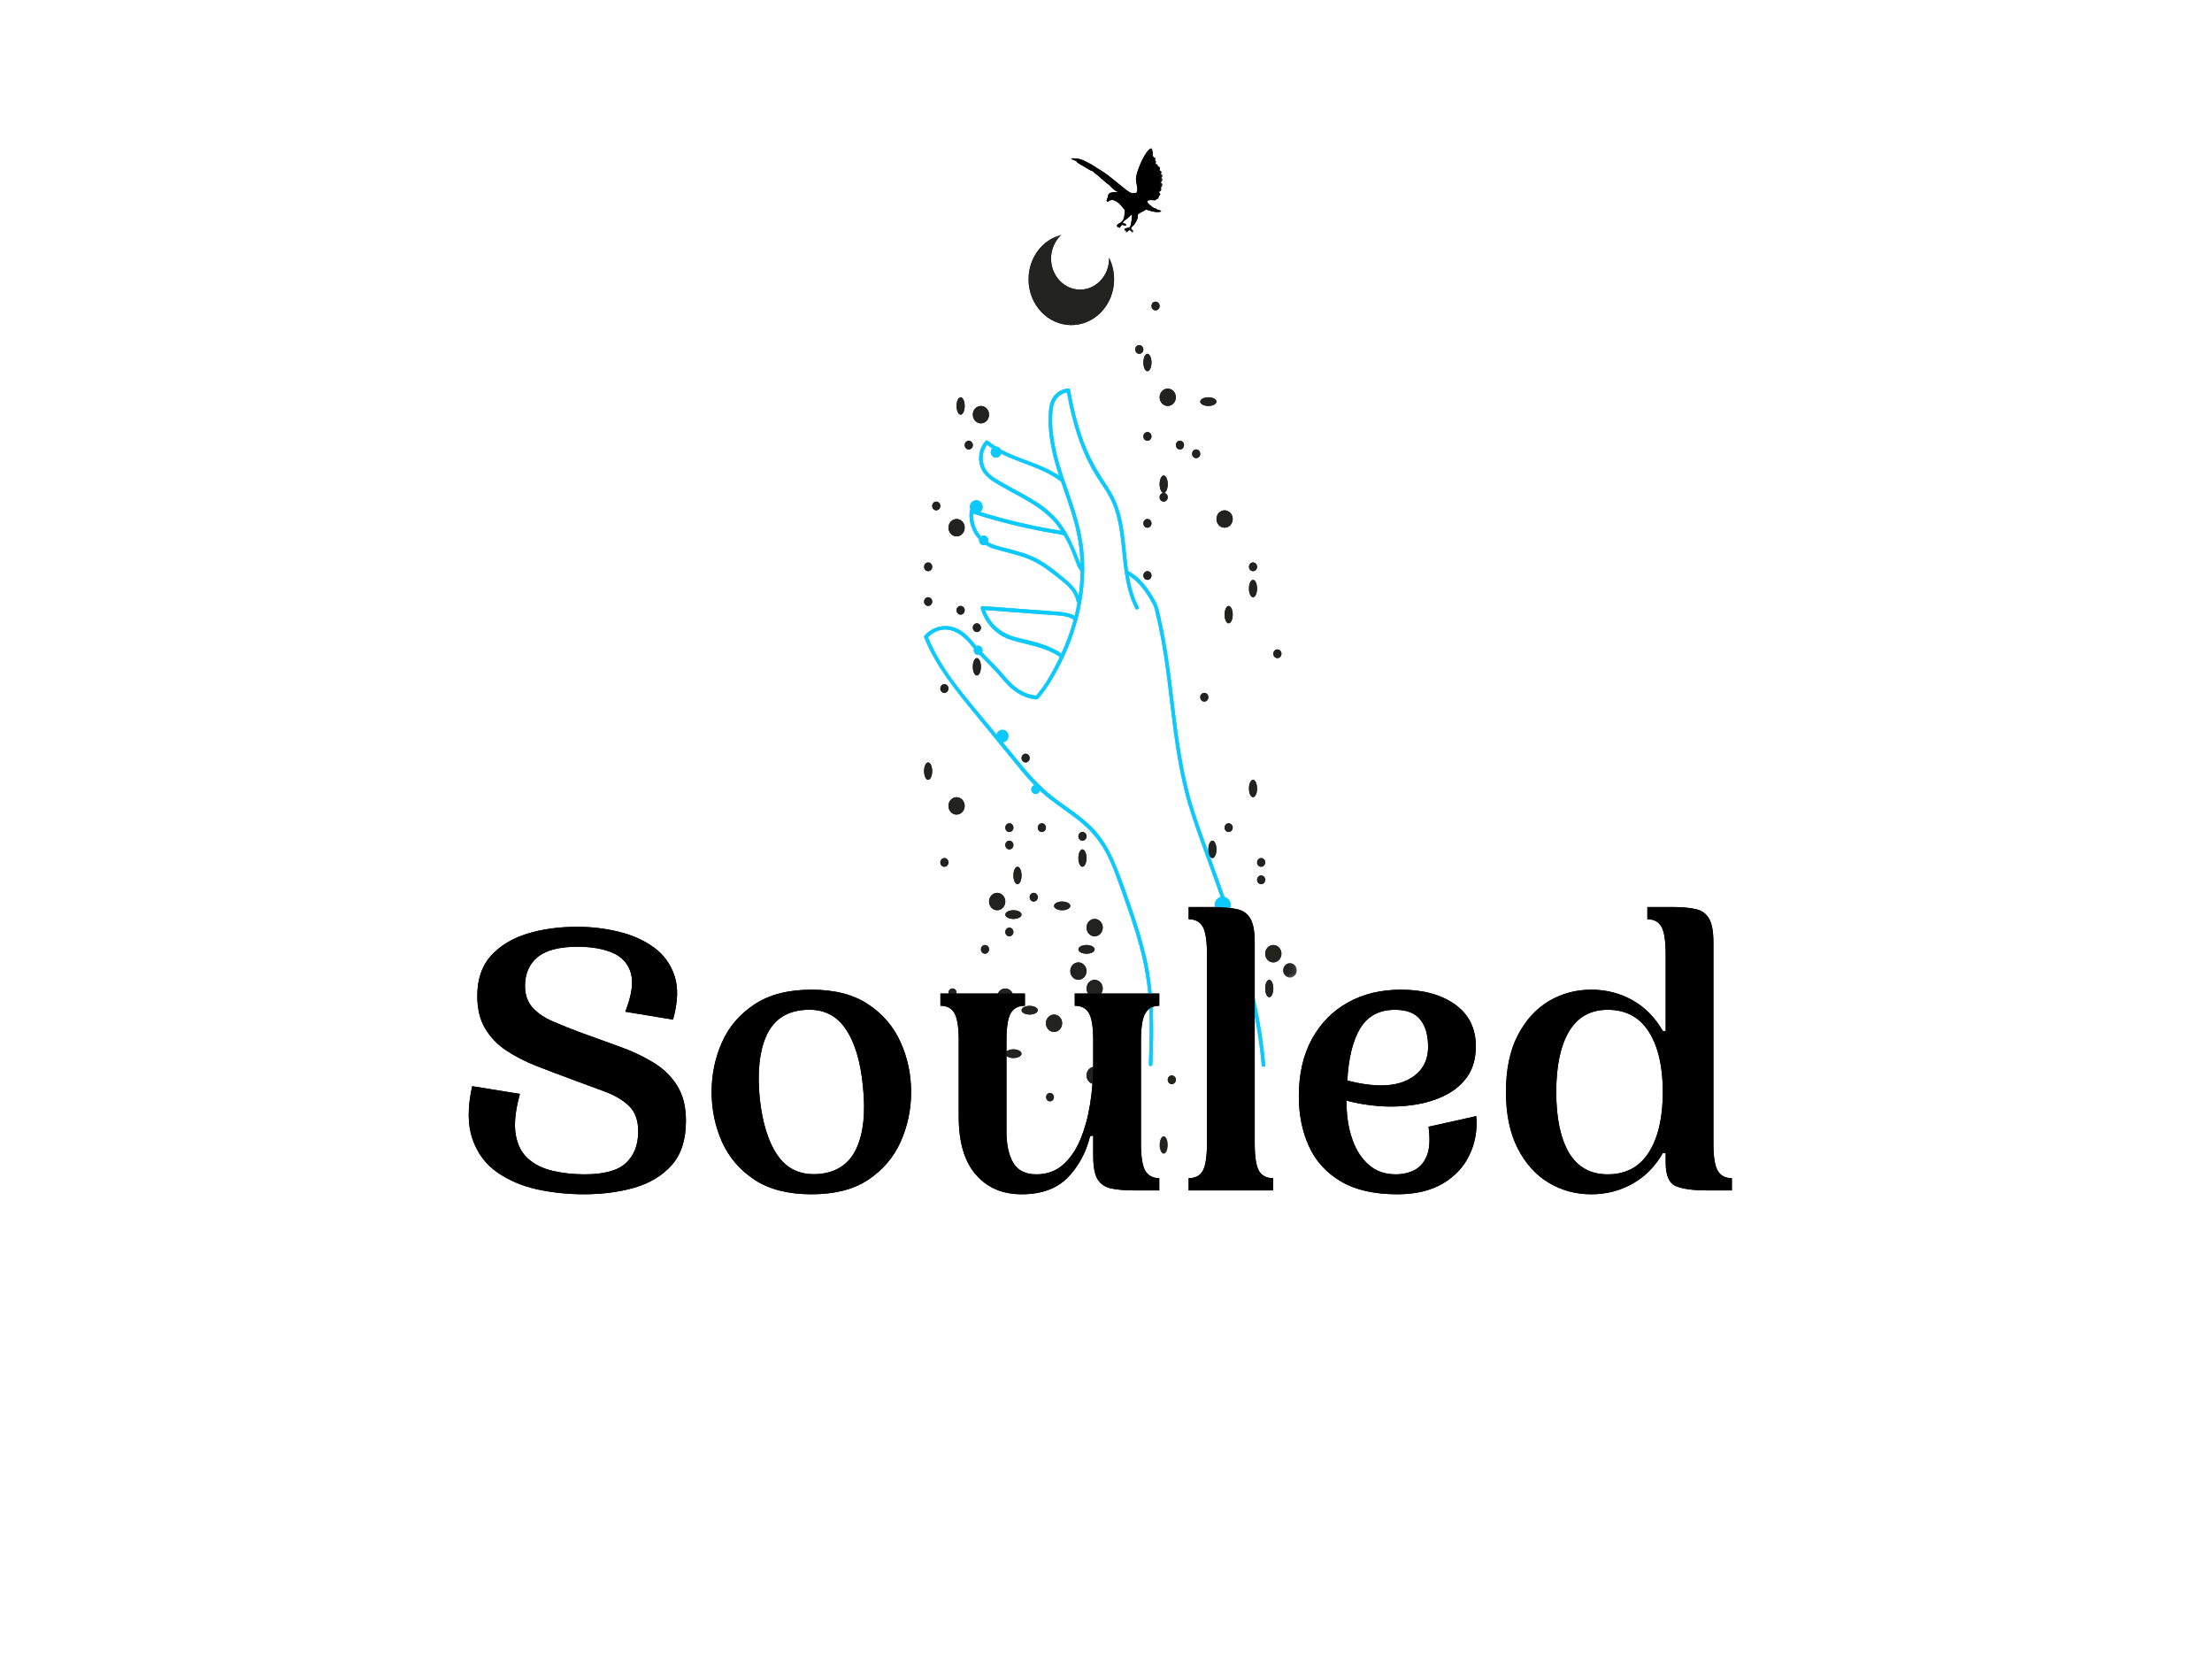 <svg width="274" height="205" viewBox="0 0 274 205" fill="none" xmlns="http://www.w3.org/2000/svg">
<mask id="mask0_74_4" style="mask-type:luminance" maskUnits="userSpaceOnUse" x="127" y="29" width="12" height="12">
<path d="M127.083 29.074H138.983V40.93H127.083V29.074Z" fill="white"/>
</mask>
<g mask="url(#mask0_74_4)">
<path d="M132.703 40.258C135.632 40.258 138.002 37.718 138.002 34.591C138.002 33.625 137.779 32.719 137.379 31.922C137.379 31.957 137.384 31.987 137.384 32.022C137.384 34.143 135.771 35.866 133.786 35.866C131.806 35.866 130.193 34.143 130.193 32.022C130.193 30.841 130.695 29.781 131.48 29.079C129.142 29.666 127.404 31.912 127.404 34.591C127.404 37.718 129.779 40.258 132.703 40.258Z" fill="#222221"/>
</g>
<path d="M152.202 124.565C151.925 124.56 151.695 124.796 151.69 125.093C151.685 125.39 151.906 125.636 152.184 125.642C152.466 125.647 152.691 125.41 152.696 125.113C152.701 124.817 152.48 124.57 152.202 124.565Z" fill="#222221"/>
<path d="M157.232 121.335C156.952 121.321 156.724 121.798 156.72 122.39C156.714 122.99 156.936 123.481 157.215 123.488C157.491 123.502 157.72 123.026 157.726 122.433C157.73 121.834 157.511 121.343 157.232 121.335Z" fill="#222221"/>
<mask id="mask1_74_4" style="mask-type:luminance" maskUnits="userSpaceOnUse" x="158" y="118" width="3" height="4">
<path d="M158.023 118.69H160.64V121.24H158.023V118.69Z" fill="white"/>
</mask>
<g mask="url(#mask1_74_4)">
<path d="M159.803 119.278C159.343 119.273 158.967 119.662 158.957 120.15C158.953 120.643 159.315 121.046 159.775 121.056C160.231 121.066 160.612 120.672 160.617 120.184C160.626 119.691 160.264 119.288 159.803 119.278Z" fill="#222221"/>
</g>
<path d="M157.739 117.029C157.186 117.015 156.727 117.494 156.72 118.088C156.708 118.682 157.154 119.175 157.708 119.181C158.261 119.195 158.72 118.722 158.732 118.122C158.739 117.528 158.298 117.035 157.739 117.029Z" fill="#222221"/>
<path d="M154.1 117.195C154.491 117.2 154.81 116.873 154.82 116.462C154.824 116.051 154.514 115.714 154.124 115.709C153.776 115.699 153.484 115.957 153.419 116.298C153.042 115.095 152.647 113.897 152.238 112.699C152.356 112.53 152.431 112.327 152.436 112.1C152.445 111.604 152.116 111.184 151.674 111.075C151.044 109.277 150.395 107.495 149.751 105.712C148.937 103.479 148.11 101.246 147.466 98.954C146.854 96.765 146.422 94.527 146.083 92.279C145.397 87.778 145.053 83.223 144.212 78.752C144.09 78.103 143.958 77.454 143.812 76.811C143.676 76.222 143.572 75.588 143.365 75.023C143.253 74.711 143.083 74.419 142.923 74.132C142.152 72.761 141.113 71.424 139.731 70.706C139.444 68.725 139.364 66.69 138.983 64.744C138.814 63.903 138.588 63.076 138.268 62.283C137.906 61.377 137.398 60.565 136.862 59.758C135.786 58.154 134.873 56.485 134.196 54.648C133.435 52.598 132.931 50.45 132.546 48.291C132.532 48.197 132.424 48.117 132.334 48.122C131.624 48.157 130.952 48.518 130.51 49.108C129.964 49.831 129.927 50.801 129.903 51.687C129.837 53.896 130.317 56.084 130.961 58.174C131.036 58.426 131.116 58.674 131.201 58.926C128.982 57.406 126.268 56.931 123.946 55.653C123.837 55.445 123.631 55.297 123.386 55.292C123.372 55.292 123.363 55.297 123.348 55.297C123.019 55.089 122.7 54.861 122.394 54.604C122.305 54.529 122.173 54.505 122.084 54.604C121.331 55.435 121.077 56.673 121.444 57.758C121.877 59.03 123.033 59.649 124.096 60.258C126.598 61.704 129.4 62.843 131.163 65.333C131.253 65.462 131.337 65.596 131.427 65.73C128.051 65.195 124.717 64.417 121.444 63.407C121.609 63.259 121.712 63.041 121.717 62.793C121.726 62.338 121.378 61.962 120.946 61.952C120.508 61.947 120.151 62.308 120.142 62.769C120.142 62.892 120.17 63.011 120.212 63.115C120.165 63.16 120.132 63.229 120.123 63.298C119.958 64.65 120.433 65.918 121.294 66.814C121.289 66.844 121.284 66.873 121.28 66.903C121.275 67.23 121.524 67.502 121.839 67.512C121.924 67.512 121.999 67.492 122.074 67.463C122.408 67.675 122.775 67.849 123.165 67.968C124.449 68.349 125.761 68.611 127.026 69.072C128.319 69.542 129.457 70.29 130.543 71.151C131.587 71.973 132.993 72.889 133.312 74.315C133.336 74.424 133.392 74.617 133.472 74.622C133.373 75.187 133.256 75.736 133.119 76.276C132.466 75.86 131.384 75.781 130.67 75.727C129.673 75.652 128.676 75.578 127.684 75.504C125.69 75.355 123.696 75.207 121.703 75.058C121.562 75.048 121.453 75.212 121.491 75.35C122.027 77.187 123.428 78.668 125.182 79.222C127.256 79.881 129.438 80.074 131.281 81.351C131.093 81.757 130.891 82.158 130.684 82.555C130.204 83.451 129.701 84.357 129.113 85.179C129 85.337 128.873 85.481 128.746 85.634C128.662 85.738 128.455 86.09 128.309 86.184C128.337 86.139 128.098 86.1 128.178 86.12C128.041 86.085 127.886 86.08 127.75 86.045C127.547 86.001 127.35 85.941 127.157 85.867C126.706 85.694 126.283 85.446 125.892 85.159C125.079 84.565 124.491 83.778 123.823 83.025C123.132 82.243 122.37 81.534 121.651 80.782C121.684 80.708 121.707 80.623 121.707 80.539C121.712 80.222 121.472 79.96 121.171 79.955C121.091 79.95 121.011 79.97 120.941 80.004C120.4 79.361 119.883 78.702 119.187 78.222C117.654 77.157 115.853 77.336 114.532 78.683C114.485 78.737 114.447 78.836 114.476 78.905C115.924 82.53 118.397 85.51 120.809 88.457C122.206 90.16 123.598 91.863 124.994 93.566C126.01 94.809 127.002 96.082 128.116 97.226C127.905 97.3 127.75 97.508 127.745 97.755C127.74 98.067 127.975 98.325 128.276 98.33C128.53 98.335 128.746 98.151 128.803 97.899C128.878 97.973 128.953 98.047 129.033 98.117C130.355 99.3 131.85 100.241 133.256 101.315C134.761 102.464 136.035 103.791 136.952 105.504C137.892 107.252 138.518 109.173 139.19 111.05C139.9 113.045 140.591 115.051 141.146 117.106C141.776 119.448 142.199 121.829 142.34 124.265C142.486 126.776 142.401 129.291 142.312 131.801C142.303 132.093 142.74 132.093 142.749 131.801C142.905 127.38 142.966 122.988 141.983 118.66C141.517 116.61 140.887 114.61 140.21 112.629C139.552 110.723 138.898 108.792 138.113 106.935C137.389 105.207 136.458 103.608 135.127 102.321C133.853 101.083 132.367 100.127 130.952 99.082C129.344 97.894 127.98 96.493 126.692 94.938C125.864 93.938 125.041 92.933 124.223 91.927C124.604 91.903 124.91 91.576 124.914 91.165C124.924 90.739 124.599 90.383 124.19 90.378C123.833 90.368 123.527 90.63 123.452 90.987C123.17 90.635 122.883 90.289 122.596 89.937C119.794 86.511 116.667 83.114 114.95 78.905C115.543 78.336 116.272 77.95 117.09 77.955C117.955 77.96 118.769 78.39 119.417 78.97C119.874 79.371 120.259 79.851 120.654 80.326C120.631 80.386 120.617 80.45 120.617 80.514C120.612 80.831 120.852 81.094 121.153 81.099C121.209 81.099 121.261 81.089 121.312 81.074C121.317 81.084 121.322 81.089 121.331 81.094C122.055 81.851 122.822 82.559 123.518 83.347C124.12 84.03 124.66 84.743 125.366 85.317C126.038 85.857 126.8 86.298 127.632 86.486C127.886 86.545 128.361 86.694 128.587 86.525C128.742 86.407 128.883 86.169 129.01 86.02C129.414 85.53 129.757 85.02 130.091 84.476C130.674 83.53 131.21 82.545 131.69 81.529L131.817 81.257C132.95 78.791 133.75 76.147 134.102 73.434C134.351 71.513 134.375 69.567 134.13 67.646C133.853 65.492 133.209 63.432 132.508 61.397C131.704 59.065 130.848 56.728 130.496 54.262C130.312 52.989 130.242 51.643 130.449 50.37C130.604 49.449 131.286 48.731 132.165 48.603C132.842 52.346 133.919 56.059 135.983 59.233C136.529 60.075 137.121 60.887 137.572 61.793C137.972 62.6 138.249 63.467 138.452 64.348C138.861 66.121 138.969 67.948 139.181 69.76C139.223 70.117 139.27 70.478 139.326 70.839C139.317 70.879 139.326 70.919 139.345 70.958C139.575 72.488 139.938 73.989 140.648 75.365C140.779 75.623 141.155 75.395 141.024 75.132C140.394 73.914 140.05 72.612 139.825 71.275C140.93 71.958 141.785 73.048 142.448 74.187C142.627 74.494 142.825 74.82 142.956 75.157C143.064 75.454 143.121 75.791 143.196 76.103C143.332 76.652 143.455 77.202 143.572 77.757C144.494 82.168 144.861 86.674 145.477 91.13C145.792 93.378 146.168 95.621 146.718 97.825C147.268 100.043 148.016 102.202 148.792 104.346C149.6 106.589 150.423 108.827 151.213 111.075C150.79 111.189 150.47 111.58 150.466 112.06C150.456 112.634 150.889 113.105 151.434 113.115C151.594 113.12 151.749 113.075 151.886 113.006C152.342 114.348 152.784 115.694 153.202 117.056C154.688 121.874 155.864 126.82 156.282 131.881C156.31 132.173 156.743 132.178 156.719 131.881C156.296 126.781 155.125 121.844 153.64 116.997C153.762 117.115 153.922 117.19 154.1 117.195ZM131.474 80.935C129.795 79.777 127.778 79.415 125.85 78.93C124.101 78.489 122.648 77.321 122.018 75.543C123.809 75.677 125.605 75.811 127.397 75.944C128.323 76.014 129.25 76.083 130.171 76.152C130.999 76.212 132.287 76.212 132.997 76.742C132.612 78.172 132.104 79.554 131.474 80.935ZM133.613 73.785C133.265 72.86 132.513 72.181 131.77 71.572C130.764 70.745 129.748 69.904 128.61 69.285C127.444 68.651 126.17 68.294 124.905 67.968C124.049 67.745 123.146 67.576 122.375 67.136C122.399 67.066 122.417 66.997 122.417 66.923C122.422 66.596 122.173 66.324 121.858 66.319C121.731 66.314 121.613 66.358 121.519 66.433C120.842 65.67 120.49 64.645 120.537 63.6C124.077 64.734 127.684 65.601 131.342 66.175L131.77 66.289C132.546 67.562 132.931 68.705 133.467 70.102C133.482 70.136 133.5 70.171 133.519 70.201L133.862 70.765C133.844 71.78 133.759 72.79 133.613 73.785ZM131.422 59.585C131.982 61.254 132.593 62.897 133.058 64.596C133.533 66.329 133.811 68.096 133.858 69.894C133.336 68.542 132.804 67.185 132.08 65.942C131.37 64.729 130.467 63.704 129.377 62.863C128.286 62.026 127.082 61.377 125.883 60.734C125.276 60.402 124.665 60.075 124.068 59.724C123.518 59.397 122.902 59.07 122.45 58.599C121.548 57.654 121.482 56.104 122.276 55.079C122.479 55.237 122.685 55.381 122.897 55.525C122.794 55.644 122.728 55.797 122.723 55.97C122.718 56.352 123.005 56.663 123.367 56.668C123.668 56.673 123.922 56.461 124.002 56.168C126.386 57.396 129.113 57.901 131.304 59.55C131.342 59.58 131.384 59.585 131.422 59.585Z" fill="#0DC9FD"/>
<path d="M156.21 109.492C156.488 109.498 156.717 109.261 156.72 108.963C156.726 108.664 156.506 108.418 156.228 108.415C155.949 108.409 155.72 108.645 155.714 108.944C155.709 109.243 155.932 109.488 156.21 109.492Z" fill="#222221"/>
<path d="M155.714 106.79C155.708 107.087 155.931 107.332 156.208 107.338C156.485 107.342 156.714 107.106 156.72 106.81C156.726 106.513 156.503 106.268 156.226 106.262C155.949 106.259 155.72 106.494 155.714 106.79Z" fill="#222221"/>
<path d="M150.172 106.262C150.45 106.273 150.679 105.799 150.684 105.207C150.687 104.611 150.466 104.12 150.19 104.109C149.912 104.097 149.683 104.572 149.678 105.168C149.673 105.76 149.894 106.256 150.172 106.262Z" fill="#222221"/>
<path d="M152.186 103.032C152.463 103.037 152.691 102.8 152.696 102.504C152.701 102.208 152.479 101.96 152.201 101.955C151.923 101.955 151.695 102.187 151.69 102.483C151.68 102.779 151.903 103.026 152.186 103.032Z" fill="#222221"/>
<path d="M154.708 97.63C154.703 98.224 154.924 98.713 155.201 98.725C155.478 98.731 155.708 98.262 155.714 97.667C155.717 97.073 155.496 96.578 155.219 96.572C154.942 96.559 154.714 97.035 154.708 97.63Z" fill="#222221"/>
<path d="M149.678 86.355C149.683 86.052 149.463 85.805 149.188 85.805C148.907 85.8 148.677 86.036 148.672 86.332C148.672 86.635 148.891 86.876 149.167 86.882C149.448 86.887 149.673 86.651 149.678 86.355Z" fill="#222221"/>
<path d="M158.239 80.422C157.961 80.418 157.735 80.656 157.727 80.95C157.723 81.247 157.945 81.494 158.224 81.499C158.502 81.503 158.728 81.269 158.732 80.971C158.74 80.673 158.518 80.43 158.239 80.422Z" fill="#222221"/>
<path d="M151.69 76.101C151.687 76.695 151.909 77.185 152.185 77.192C152.461 77.205 152.689 76.729 152.696 76.136C152.702 75.542 152.481 75.052 152.201 75.039C151.925 75.032 151.696 75.501 151.69 76.101Z" fill="#222221"/>
<path d="M155.203 73.962C155.48 73.974 155.709 73.498 155.714 72.904C155.717 72.31 155.497 71.821 155.22 71.809C154.94 71.802 154.711 72.273 154.708 72.867C154.703 73.46 154.925 73.949 155.203 73.962Z" fill="#222221"/>
<path d="M155.202 70.732C155.481 70.741 155.705 70.499 155.714 70.208C155.723 69.908 155.499 69.656 155.22 69.656C154.942 69.646 154.717 69.888 154.708 70.189C154.708 70.48 154.924 70.732 155.202 70.732Z" fill="#222221"/>
<path d="M142.125 71.808C142.402 71.814 142.631 71.579 142.635 71.281C142.64 70.983 142.422 70.737 142.145 70.732C141.868 70.727 141.634 70.962 141.629 71.26C141.629 71.558 141.848 71.803 142.125 71.808Z" fill="#222221"/>
<path d="M151.669 65.349C152.226 65.359 152.686 64.886 152.696 64.29C152.706 63.699 152.264 63.206 151.707 63.196C151.15 63.185 150.694 63.658 150.684 64.254C150.67 64.85 151.117 65.338 151.669 65.349Z" fill="#222221"/>
<path d="M142.635 64.822C142.638 64.524 142.419 64.279 142.142 64.272C141.864 64.266 141.636 64.504 141.63 64.802C141.623 65.1 141.846 65.345 142.123 65.349C142.401 65.355 142.629 65.116 142.635 64.822Z" fill="#222221"/>
<path d="M143.642 61.571C143.634 61.868 143.857 62.115 144.135 62.119C144.414 62.123 144.644 61.888 144.647 61.59C144.655 61.292 144.432 61.046 144.154 61.042C143.876 61.034 143.645 61.273 143.642 61.571Z" fill="#222221"/>
<path d="M144.136 61.042C144.414 61.049 144.644 60.578 144.648 59.98C144.651 59.39 144.432 58.897 144.153 58.889C143.875 58.874 143.645 59.352 143.642 59.943C143.638 60.541 143.857 61.034 144.136 61.042Z" fill="#222221"/>
<path d="M148.16 56.735C148.439 56.742 148.672 56.499 148.672 56.206C148.678 55.908 148.457 55.659 148.178 55.659C147.898 55.653 147.672 55.889 147.666 56.188C147.66 56.486 147.881 56.729 148.16 56.735Z" fill="#222221"/>
<path d="M145.654 55.107C145.648 55.41 145.874 55.652 146.151 55.659C146.427 55.665 146.66 55.423 146.66 55.127C146.666 54.831 146.446 54.589 146.169 54.582C145.887 54.575 145.66 54.811 145.654 55.107Z" fill="#222221"/>
<path d="M142.142 53.505C141.862 53.502 141.633 53.736 141.629 54.036C141.626 54.332 141.847 54.578 142.123 54.582C142.399 54.586 142.628 54.352 142.635 54.055C142.639 53.755 142.418 53.509 142.142 53.505Z" fill="#222221"/>
<path d="M149.664 50.275C150.219 50.278 150.672 50.045 150.684 49.748C150.695 49.45 150.253 49.205 149.698 49.199C149.142 49.196 148.683 49.432 148.672 49.726C148.666 50.024 149.108 50.269 149.664 50.275Z" fill="#222221"/>
<path d="M144.628 50.275C145.185 50.286 145.644 49.811 145.654 49.22C145.663 48.623 145.22 48.133 144.667 48.122C144.11 48.112 143.652 48.587 143.642 49.178C143.632 49.774 144.076 50.265 144.628 50.275Z" fill="#222221"/>
<path d="M151.624 125.421C151.618 125.717 151.842 125.963 152.118 125.969C152.395 125.975 152.624 125.736 152.63 125.44C152.636 125.144 152.413 124.899 152.136 124.893C151.86 124.893 151.63 125.126 151.624 125.421Z" fill="#222221"/>
<path d="M142.125 45.968C142.403 45.981 142.629 45.508 142.635 44.911C142.638 44.321 142.418 43.828 142.14 43.816C141.862 43.809 141.635 44.282 141.629 44.879C141.626 45.469 141.847 45.962 142.125 45.968Z" fill="#222221"/>
<path d="M141.113 43.815C141.389 43.824 141.621 43.583 141.629 43.286C141.629 42.989 141.406 42.748 141.131 42.739C140.855 42.73 140.632 42.971 140.623 43.268C140.623 43.565 140.838 43.815 141.113 43.815Z" fill="#222221"/>
<path d="M143.13 38.432C143.411 38.441 143.641 38.204 143.641 37.903C143.65 37.602 143.428 37.365 143.147 37.356C142.866 37.347 142.636 37.584 142.636 37.885C142.627 38.186 142.849 38.432 143.13 38.432Z" fill="#222221"/>
<path d="M140.13 142.868C139.852 142.864 139.625 143.103 139.617 143.398C139.613 143.697 139.835 143.94 140.114 143.945C140.389 143.953 140.619 143.715 140.623 143.415C140.627 143.12 140.409 142.873 140.13 142.868Z" fill="#222221"/>
<path d="M144.648 141.806C144.653 141.214 144.431 140.721 144.153 140.715C143.877 140.703 143.647 141.174 143.642 141.771C143.639 142.363 143.858 142.857 144.136 142.868C144.412 142.874 144.642 142.404 144.648 141.806Z" fill="#222221"/>
<path d="M135.593 139.657C135.598 139.061 135.375 138.572 135.097 138.562C134.82 138.551 134.592 139.023 134.587 139.619C134.582 140.215 134.802 140.704 135.08 140.715C135.358 140.725 135.588 140.253 135.593 139.657Z" fill="#222221"/>
<path d="M145.143 134.255C145.418 134.26 145.649 134.024 145.654 133.724C145.659 133.43 145.438 133.184 145.158 133.178C144.883 133.173 144.653 133.409 144.648 133.709C144.643 134.003 144.864 134.25 145.143 134.255Z" fill="#222221"/>
<path d="M135.61 132.102C135.056 132.092 134.597 132.564 134.587 133.158C134.578 133.752 135.018 134.245 135.576 134.255C136.13 134.265 136.589 133.793 136.599 133.199C136.608 132.604 136.163 132.112 135.61 132.102Z" fill="#222221"/>
<path d="M138.116 129.948C137.838 129.941 137.612 130.414 137.605 131.011C137.602 131.601 137.822 132.094 138.1 132.101C138.375 132.115 138.605 131.643 138.611 131.046C138.614 130.455 138.395 129.962 138.116 129.948Z" fill="#222221"/>
<path d="M139.107 128.871C139.382 128.877 139.612 128.643 139.617 128.344C139.622 128.045 139.403 127.8 139.122 127.795C138.846 127.795 138.617 128.029 138.611 128.322C138.606 128.621 138.826 128.866 139.107 128.871Z" fill="#222221"/>
<path d="M138.629 125.642C138.07 125.638 137.613 125.871 137.605 126.17C137.598 126.466 138.041 126.71 138.593 126.718C139.152 126.722 139.61 126.485 139.617 126.19C139.625 125.89 139.189 125.646 138.629 125.642Z" fill="#222221"/>
<path d="M136.104 123.488C135.825 123.483 135.599 123.721 135.593 124.016C135.588 124.315 135.805 124.565 136.083 124.565C136.362 124.57 136.594 124.337 136.599 124.038C136.599 123.738 136.383 123.494 136.104 123.488Z" fill="#222221"/>
<path d="M136.541 122.064C136.633 122.345 136.614 122.62 136.493 122.885C136.371 123.149 136.182 123.331 135.92 123.424C135.658 123.523 135.401 123.507 135.154 123.378C134.902 123.243 134.732 123.04 134.645 122.76C134.553 122.48 134.572 122.204 134.693 121.94C134.814 121.675 135.004 121.493 135.266 121.395C135.532 121.301 135.785 121.317 136.032 121.447C136.284 121.582 136.454 121.784 136.541 122.064Z" fill="#222221"/>
<path d="M134.587 120.275C134.598 119.683 134.152 119.193 133.6 119.182C133.042 119.17 132.586 119.643 132.575 120.236C132.565 120.834 133.01 121.323 133.562 121.335C134.12 121.346 134.576 120.868 134.587 120.275Z" fill="#222221"/>
<path d="M134.603 117.028C134.045 117.025 133.588 117.263 133.581 117.558C133.569 117.857 134.013 118.101 134.571 118.105C135.123 118.112 135.587 117.874 135.593 117.578C135.606 117.28 135.161 117.035 134.603 117.028Z" fill="#222221"/>
<path d="M135.576 115.951C136.131 115.962 136.589 115.485 136.599 114.896C136.608 114.301 136.164 113.809 135.61 113.799C135.055 113.788 134.597 114.26 134.587 114.854C134.578 115.449 135.022 115.941 135.576 115.951Z" fill="#222221"/>
<path d="M131.586 111.645C131.033 111.641 130.576 111.876 130.563 112.176C130.556 112.473 130.999 112.718 131.552 112.722C132.111 112.729 132.568 112.491 132.575 112.194C132.588 111.898 132.145 111.652 131.586 111.645Z" fill="#222221"/>
<path d="M128.551 111.119C128.556 110.819 128.335 110.568 128.056 110.568C127.778 110.562 127.55 110.801 127.545 111.094C127.539 111.394 127.761 111.645 128.039 111.645C128.318 111.651 128.545 111.412 128.551 111.119Z" fill="#222221"/>
<path d="M134.075 107.338C134.351 107.348 134.583 106.871 134.587 106.281C134.592 105.69 134.369 105.204 134.093 105.185C133.817 105.176 133.586 105.652 133.581 106.243C133.577 106.833 133.799 107.329 134.075 107.338Z" fill="#222221"/>
<path d="M134.092 103.032C133.814 103.028 133.585 103.263 133.581 103.561C133.575 103.856 133.797 104.101 134.076 104.108C134.351 104.112 134.58 103.877 134.587 103.579C134.59 103.28 134.368 103.039 134.092 103.032Z" fill="#222221"/>
<path d="M125.393 102.119C125.487 102.224 125.537 102.354 125.532 102.503C125.532 102.652 125.478 102.777 125.38 102.883C125.281 102.983 125.16 103.036 125.02 103.031C124.881 103.031 124.765 102.974 124.666 102.868C124.572 102.762 124.522 102.633 124.527 102.484C124.527 102.335 124.581 102.21 124.679 102.104C124.778 102.003 124.899 101.951 125.038 101.955C125.178 101.955 125.294 102.013 125.393 102.119Z" fill="#222221"/>
<path d="M122.531 141.792C121.979 141.788 121.515 142.022 121.508 142.321C121.502 142.616 121.939 142.861 122.498 142.868C123.049 142.872 123.507 142.634 123.52 142.339C123.527 142.044 123.09 141.799 122.531 141.792Z" fill="#222221"/>
<path d="M124.033 138.562C123.754 138.551 123.525 139.025 123.52 139.617C123.515 140.214 123.737 140.704 124.013 140.715C124.292 140.725 124.521 140.251 124.526 139.659C124.531 139.063 124.31 138.572 124.033 138.562Z" fill="#222221"/>
<path d="M130.07 135.332C129.793 135.327 129.565 135.564 129.557 135.859C129.553 136.155 129.774 136.4 130.054 136.408C130.33 136.412 130.559 136.176 130.563 135.88C130.567 135.581 130.346 135.336 130.07 135.332Z" fill="#222221"/>
<path d="M125.55 129.948C124.994 129.942 124.538 130.181 124.527 130.476C124.515 130.774 124.959 131.019 125.515 131.025C126.071 131.031 126.527 130.793 126.538 130.494C126.544 130.199 126.106 129.952 125.55 129.948Z" fill="#222221"/>
<path d="M130.583 125.642C130.03 125.63 129.568 126.105 129.557 126.697C129.551 127.295 129.99 127.783 130.548 127.795C131.101 127.801 131.563 127.331 131.569 126.734C131.58 126.142 131.135 125.654 130.583 125.642Z" fill="#222221"/>
<path d="M127.563 124.565C127.006 124.559 126.549 124.796 126.539 125.095C126.528 125.391 126.97 125.636 127.526 125.642C128.083 125.647 128.54 125.41 128.551 125.112C128.556 124.816 128.115 124.571 127.563 124.565Z" fill="#222221"/>
<path d="M123.52 123.462C123.512 124.061 123.957 124.547 124.506 124.565C125.064 124.574 125.516 124.096 125.532 123.506C125.54 122.907 125.096 122.421 124.538 122.412C123.989 122.395 123.528 122.872 123.52 123.462Z" fill="#222221"/>
<path d="M117.995 122.412C117.723 122.403 117.492 122.643 117.484 122.942C117.484 123.232 117.699 123.48 117.979 123.488C118.258 123.488 118.49 123.258 118.49 122.959C118.498 122.66 118.274 122.42 117.995 122.412Z" fill="#222221"/>
<path d="M122.514 117.575C122.518 117.275 122.299 117.033 122.019 117.029C121.743 117.02 121.512 117.259 121.508 117.555C121.501 117.854 121.724 118.097 122.004 118.105C122.28 118.109 122.511 117.87 122.514 117.575Z" fill="#222221"/>
<path d="M125.017 115.952C125.296 115.958 125.526 115.718 125.532 115.426C125.532 115.128 125.314 114.881 125.036 114.875C124.757 114.875 124.533 115.108 124.526 115.407C124.52 115.699 124.745 115.945 125.017 115.952Z" fill="#222221"/>
<path d="M125.552 112.722C124.997 112.716 124.538 112.953 124.527 113.251C124.515 113.549 124.958 113.792 125.518 113.798C126.073 113.804 126.533 113.567 126.538 113.269C126.549 112.971 126.107 112.725 125.552 112.722Z" fill="#222221"/>
<path d="M123.539 110.568C122.981 110.563 122.52 111.033 122.514 111.631C122.504 112.222 122.944 112.716 123.501 112.721C124.059 112.733 124.515 112.262 124.526 111.665C124.537 111.074 124.092 110.58 123.539 110.568Z" fill="#222221"/>
<path d="M125.533 108.398C125.526 108.988 125.749 109.478 126.028 109.491C126.306 109.505 126.535 109.028 126.538 108.432C126.545 107.835 126.322 107.345 126.043 107.339C125.765 107.325 125.536 107.802 125.533 108.398Z" fill="#222221"/>
<path d="M116.99 106.262C116.713 106.256 116.484 106.495 116.478 106.791C116.472 107.086 116.696 107.332 116.972 107.338C117.249 107.345 117.478 107.105 117.484 106.809C117.49 106.514 117.266 106.268 116.99 106.262Z" fill="#222221"/>
<path d="M124.526 104.637C124.526 104.936 124.746 105.185 125.024 105.185C125.295 105.191 125.527 104.955 125.532 104.656C125.538 104.364 125.318 104.115 125.041 104.109C124.763 104.102 124.532 104.345 124.526 104.637Z" fill="#222221"/>
<path d="M129.064 101.955C128.781 101.955 128.556 102.189 128.551 102.485C128.546 102.781 128.766 103.026 129.043 103.032C129.321 103.037 129.552 102.797 129.557 102.502C129.562 102.206 129.342 101.961 129.064 101.955Z" fill="#222221"/>
<path d="M118.505 98.725C117.953 98.715 117.494 99.186 117.484 99.783C117.474 100.375 117.919 100.868 118.47 100.878C119.027 100.889 119.486 100.412 119.496 99.82C119.506 99.223 119.061 98.736 118.505 98.725Z" fill="#222221"/>
<path d="M114.978 94.419C114.701 94.406 114.472 94.878 114.466 95.473C114.463 96.067 114.683 96.559 114.96 96.572C115.237 96.578 115.466 96.106 115.472 95.511C115.475 94.917 115.255 94.425 114.978 94.419Z" fill="#222221"/>
<path d="M126.539 93.874C126.533 94.169 126.753 94.412 127.035 94.418C127.311 94.425 127.538 94.189 127.545 93.893C127.551 93.591 127.33 93.348 127.048 93.342C126.772 93.342 126.545 93.578 126.539 93.874Z" fill="#222221"/>
<path d="M116.99 84.729C116.71 84.724 116.483 84.958 116.478 85.26C116.474 85.556 116.692 85.8 116.972 85.805C117.248 85.81 117.475 85.575 117.484 85.274C117.488 84.977 117.266 84.733 116.99 84.729Z" fill="#222221"/>
<path d="M120.502 82.558C120.499 83.147 120.718 83.638 120.995 83.652C121.273 83.659 121.502 83.189 121.508 82.593C121.511 81.997 121.289 81.506 121.012 81.499C120.737 81.485 120.506 81.962 120.502 82.558Z" fill="#222221"/>
<path d="M121.508 77.742C121.512 77.444 121.294 77.197 121.016 77.192C120.738 77.187 120.507 77.426 120.502 77.723C120.498 78.016 120.721 78.264 120.999 78.269C121.277 78.273 121.504 78.035 121.508 77.742Z" fill="#222221"/>
<path d="M119.001 75.039C118.724 75.031 118.49 75.265 118.49 75.561C118.483 75.866 118.709 76.107 118.986 76.115C119.263 76.115 119.489 75.881 119.496 75.585C119.503 75.288 119.277 75.039 119.001 75.039Z" fill="#222221"/>
<path d="M114.962 75.038C115.237 75.043 115.467 74.807 115.472 74.512C115.476 74.213 115.255 73.972 114.976 73.962C114.7 73.957 114.47 74.194 114.466 74.493C114.461 74.787 114.682 75.034 114.962 75.038Z" fill="#222221"/>
<path d="M114.96 70.732C115.239 70.738 115.472 70.502 115.472 70.203C115.478 69.904 115.257 69.662 114.978 69.655C114.704 69.649 114.472 69.886 114.466 70.184C114.46 70.483 114.687 70.726 114.96 70.732Z" fill="#222221"/>
<path d="M118.474 66.425C119.028 66.432 119.49 65.964 119.496 65.365C119.508 64.772 119.065 64.285 118.511 64.272C117.952 64.266 117.496 64.74 117.484 65.332C117.478 65.925 117.921 66.412 118.474 66.425Z" fill="#222221"/>
<path d="M115.966 63.195C116.244 63.2 116.473 62.965 116.478 62.667C116.482 62.369 116.262 62.123 115.984 62.119C115.706 62.114 115.476 62.349 115.472 62.647C115.468 62.945 115.688 63.19 115.966 63.195Z" fill="#222221"/>
<path d="M119.496 55.112C119.49 55.411 119.712 55.655 119.991 55.658C120.267 55.665 120.499 55.428 120.502 55.132C120.508 54.833 120.286 54.589 120.007 54.582C119.731 54.579 119.499 54.816 119.496 55.112Z" fill="#222221"/>
<path d="M121.487 52.428C122.043 52.44 122.504 51.968 122.514 51.372C122.52 50.776 122.079 50.281 121.524 50.276C120.969 50.264 120.508 50.736 120.502 51.332C120.492 51.928 120.932 52.417 121.487 52.428Z" fill="#222221"/>
<path d="M118.983 51.352C119.263 51.359 119.493 50.882 119.496 50.29C119.5 49.697 119.28 49.206 119 49.199C118.723 49.185 118.494 49.661 118.49 50.254C118.484 50.846 118.706 51.337 118.983 51.352Z" fill="#222221"/>
<mask id="mask2_74_4" style="mask-type:luminance" maskUnits="userSpaceOnUse" x="132" y="18" width="13" height="11">
<path d="M132.438 18.303H144.04V28.82H132.438V18.303Z" fill="white"/>
</mask>
<g mask="url(#mask2_74_4)">
<path d="M139.49 28.665C139.49 28.551 139.457 28.516 139.383 28.551C139.304 28.581 139.281 28.551 139.299 28.431C139.318 28.307 139.373 28.267 139.606 28.237C139.764 28.212 139.927 28.157 139.968 28.118C140.108 27.968 140.308 26.549 140.192 26.549C140.173 26.549 140.029 26.679 139.871 26.838C139.717 26.997 139.508 27.172 139.406 27.226C139.243 27.311 139.085 27.52 139.085 27.635C139.085 27.66 139.16 27.674 139.253 27.674C139.42 27.674 139.55 27.844 139.462 27.938C139.434 27.968 139.318 27.948 139.201 27.899C139.006 27.824 138.969 27.829 138.871 27.958C138.811 28.038 138.741 28.138 138.723 28.187C138.699 28.257 138.676 28.257 138.63 28.182C138.597 28.133 138.527 28.103 138.476 28.113C138.421 28.123 138.369 28.068 138.36 27.978C138.342 27.854 138.402 27.789 138.658 27.655C139.09 27.425 139.267 27.092 139.299 26.47L139.318 25.996L138.95 25.548C138.686 25.225 138.472 25.04 138.193 24.901C137.835 24.727 137.784 24.717 137.551 24.801C137.412 24.851 137.282 24.926 137.254 24.966C137.221 25.01 137.175 25 137.124 24.946C137.059 24.876 137.063 24.806 137.156 24.612C137.217 24.473 137.268 24.298 137.268 24.229C137.268 23.97 137.579 23.8 138.067 23.8H138.514L138.225 23.646C138.067 23.561 137.798 23.337 137.63 23.153C137.463 22.969 137.3 22.814 137.272 22.814C137.245 22.814 137.128 22.73 137.017 22.62C136.905 22.516 136.733 22.366 136.631 22.287C136.529 22.212 136.352 22.053 136.236 21.938C136.12 21.819 135.896 21.639 135.738 21.535C135.58 21.425 135.45 21.311 135.45 21.276C135.45 21.241 135.367 21.196 135.269 21.171C135.167 21.151 134.916 21.022 134.711 20.887C134.507 20.753 134.121 20.529 133.856 20.384C133.586 20.24 133.368 20.081 133.368 20.026C133.368 19.976 133.252 19.901 133.117 19.862C132.447 19.667 132.578 19.533 133.335 19.628C133.809 19.687 134.037 19.762 134.618 20.061C135.004 20.255 135.464 20.519 135.632 20.643C135.804 20.763 136.166 20.997 136.436 21.151C136.924 21.44 137.361 21.774 138.983 23.103C139.913 23.865 140.089 23.96 140.498 23.93C140.768 23.91 140.796 23.89 140.856 23.661C140.898 23.482 140.884 23.238 140.796 22.77C140.684 22.162 140.684 22.102 140.791 21.654C141.033 20.643 141.735 19.16 142.242 18.597C142.474 18.333 142.716 18.303 142.716 18.537C142.72 18.622 142.744 18.741 142.781 18.796C142.813 18.851 142.818 18.955 142.79 19.035C142.725 19.214 142.846 19.488 143.004 19.533C143.097 19.558 143.115 19.608 143.083 19.747C143.05 19.867 143.064 19.926 143.12 19.926C143.176 19.926 143.19 19.996 143.162 20.14C143.129 20.315 143.143 20.35 143.255 20.35C143.343 20.35 143.39 20.399 143.39 20.489C143.39 20.569 143.432 20.633 143.483 20.633C143.636 20.633 143.743 20.818 143.669 20.962C143.617 21.057 143.636 21.102 143.748 21.161C143.896 21.246 143.906 21.281 143.822 21.495C143.794 21.579 143.813 21.619 143.887 21.619C144.013 21.619 144.031 21.834 143.91 21.963C143.845 22.038 143.845 22.067 143.91 22.092C144.031 22.137 144.013 22.322 143.878 22.481C143.766 22.61 143.766 22.62 143.878 22.685C144.022 22.77 144.027 22.979 143.892 23.098C143.822 23.163 143.799 23.253 143.827 23.387C143.859 23.547 143.836 23.596 143.692 23.681C143.534 23.766 143.525 23.785 143.617 23.87C143.729 23.965 143.766 24.154 143.669 24.154C143.641 24.154 143.576 24.264 143.525 24.403C143.469 24.547 143.385 24.647 143.315 24.647C143.255 24.647 143.185 24.692 143.167 24.741C143.143 24.811 143.046 24.821 142.771 24.786C142.395 24.737 142.111 24.816 142.111 24.971C142.111 25.085 142.404 25.424 142.497 25.424C142.534 25.424 142.586 25.469 142.604 25.528C142.627 25.588 142.692 25.633 142.748 25.633C142.804 25.633 142.851 25.663 142.851 25.703C142.851 25.742 142.916 25.772 142.99 25.772C143.069 25.772 143.176 25.822 143.232 25.882C143.287 25.937 143.399 25.986 143.483 25.986C143.566 25.986 143.692 26.031 143.762 26.086C143.887 26.181 143.887 26.186 143.701 26.235C143.422 26.31 142.809 26.235 142.348 26.071C142.014 25.952 141.925 25.942 141.842 26.016C141.786 26.066 141.568 26.191 141.358 26.285C141.075 26.42 140.963 26.514 140.931 26.644C140.907 26.743 140.903 26.853 140.926 26.888C140.986 26.992 140.577 27.794 140.396 27.919C140.308 27.978 140.196 28.098 140.154 28.182C140.089 28.312 140.099 28.352 140.229 28.451C140.336 28.536 140.368 28.616 140.336 28.7C140.294 28.82 140.275 28.815 140.113 28.645L139.936 28.461L139.49 28.82V28.665Z" fill="black"/>
</g>
<path d="M72.324 147.896C70.376 147.896 68.461 147.697 66.578 147.299C64.705 146.891 63.046 146.183 61.595 145.188C60.154 144.182 59.132 142.807 58.527 141.064C57.918 139.327 57.904 137.141 58.49 134.511L64.403 135.467C63.831 137.529 63.659 139.207 63.882 140.507C64.105 141.796 64.626 142.797 65.444 143.514C66.262 144.231 67.285 144.729 68.512 145.008C69.749 145.287 71.05 145.427 72.417 145.427C74.834 145.427 76.545 144.958 77.549 144.012C78.553 143.071 79.055 141.772 79.055 140.108C79.055 138.744 78.674 137.693 77.921 136.961C77.163 136.234 76.154 135.637 74.89 135.169C73.625 134.691 72.222 134.173 70.688 133.615C69.223 133.072 67.806 132.535 66.43 132.002C65.054 131.459 63.813 130.822 62.711 130.09C61.618 129.363 60.745 128.451 60.089 127.361C59.443 126.275 59.122 124.931 59.122 123.337C59.122 121.296 59.671 119.647 60.777 118.398C61.893 117.153 63.38 116.236 65.24 115.649C67.108 115.066 69.2 114.772 71.506 114.772C73.291 114.772 75.006 114.982 76.656 115.39C78.316 115.788 79.761 116.436 80.989 117.322C82.216 118.213 83.071 119.389 83.554 120.848C84.038 122.312 83.973 124.114 83.368 126.265L77.456 125.289C78.246 123.273 78.478 121.679 78.144 120.509C77.809 119.344 77.056 118.507 75.894 117.999C74.727 117.496 73.277 117.242 71.543 117.242C69.275 117.242 67.62 117.676 66.578 118.537C65.546 119.403 65.035 120.599 65.035 122.122C65.035 123.198 65.351 124.089 65.983 124.791C66.625 125.483 67.471 126.056 68.512 126.504C69.563 126.957 70.711 127.416 71.952 127.879C73.588 128.466 75.187 129.044 76.749 129.612C78.311 130.169 79.706 130.827 80.933 131.583C82.169 132.33 83.15 133.276 83.871 134.432C84.6 135.587 84.968 137.041 84.968 138.794C84.968 141.134 84.382 142.957 83.22 144.271C82.053 145.586 80.51 146.522 78.59 147.08C76.679 147.623 74.592 147.896 72.324 147.896Z" fill="black"/>
<path d="M100.514 147.896C97.637 147.896 95.289 147.299 93.467 146.104C91.645 144.899 90.297 143.33 89.432 141.403C88.577 139.466 88.149 137.41 88.149 135.229C88.149 133.052 88.577 131.001 89.432 129.074C90.297 127.137 91.645 125.568 93.467 124.373C95.289 123.168 97.637 122.561 100.514 122.561C103.401 122.561 105.744 123.168 107.543 124.373C109.351 125.568 110.69 127.137 111.559 129.074C112.423 131.001 112.86 133.052 112.86 135.229C112.86 137.41 112.423 139.466 111.559 141.403C110.69 143.33 109.351 144.899 107.543 146.104C105.744 147.299 103.401 147.896 100.514 147.896ZM101.611 145.367C103.768 145.118 105.265 144.047 106.111 142.16C106.966 140.278 107.227 137.738 106.892 134.551C106.594 131.364 105.837 128.929 104.623 127.241C103.406 125.558 101.658 124.841 99.38 125.09C97.26 125.319 95.773 126.385 94.918 128.297C94.072 130.199 93.802 132.739 94.099 135.926C94.434 139.103 95.201 141.523 96.405 143.196C97.604 144.869 99.343 145.596 101.611 145.367Z" fill="black"/>
<path d="M126.549 147.896C124.178 147.896 122.291 147.089 120.878 145.466C119.464 143.848 118.758 141.457 118.758 138.295V128.894C118.758 127.236 118.581 126.101 118.237 125.488C117.889 124.866 117.308 124.552 116.49 124.552V123.038H126.958V124.552C126.14 124.552 125.549 124.866 125.191 125.488C124.843 126.101 124.671 127.236 124.671 128.894V140.148C124.671 141.741 124.95 143.026 125.507 143.992C126.075 144.948 127.032 145.426 128.371 145.426C129.672 145.426 130.769 145.038 131.662 144.251C132.554 143.469 133.27 142.428 133.819 141.124C134.363 139.824 134.767 138.365 135.027 136.742C135.288 135.123 135.418 133.485 135.418 131.822V128.894C135.418 127.236 135.241 126.101 134.897 125.488C134.549 124.866 133.958 124.552 133.131 124.552V123.038H143.599V124.552C142.818 124.552 142.242 124.866 141.87 125.488C141.507 126.101 141.331 127.236 141.331 128.894V141.562C141.331 143.225 141.507 144.366 141.87 144.988C142.242 145.6 142.818 145.904 143.599 145.904V147.418H140.55C139.369 147.418 138.402 147.338 137.649 147.179C136.891 147.02 136.329 146.641 135.957 146.044C135.595 145.436 135.418 144.48 135.418 143.175V140.646H135.046C134.535 142.717 133.605 144.445 132.257 145.825C130.904 147.209 129.003 147.896 126.549 147.896Z" fill="black"/>
<path d="M147.24 147.418V145.904C148.058 145.904 148.639 145.601 148.988 144.988C149.332 144.366 149.509 143.225 149.509 141.562V118.178C149.509 116.52 149.332 115.385 148.988 114.772C148.639 114.15 148.058 113.836 147.24 113.836V112.322H150.29C151.466 112.322 152.433 112.412 153.19 112.581C153.957 112.741 154.52 113.134 154.882 113.756C155.24 114.369 155.421 115.34 155.421 116.664V141.562C155.421 143.225 155.593 144.366 155.942 144.988C156.3 145.601 156.89 145.904 157.708 145.904V147.418H147.24Z" fill="black"/>
<path d="M173.084 147.896C170.23 147.896 167.901 147.369 166.093 146.303C164.28 145.227 162.96 143.773 162.133 141.941C161.301 140.099 160.887 138.037 160.887 135.766C160.887 133.008 161.426 130.642 162.505 128.675C163.583 126.713 165.061 125.205 166.949 124.154C168.845 123.093 171.039 122.561 173.531 122.561C176.292 122.561 178.532 123.173 180.243 124.393C181.954 125.618 182.809 127.341 182.809 129.572C182.809 131.076 182.46 132.32 181.768 133.316C181.07 134.302 180.15 135.079 178.997 135.647C177.844 136.219 176.561 136.613 175.148 136.822C173.735 137.036 172.294 137.091 170.835 136.981C169.384 136.862 168.036 136.638 166.8 136.304V136.802C166.823 138.386 167.065 139.825 167.525 141.124C167.98 142.429 168.659 143.47 169.552 144.251C170.444 145.038 171.56 145.427 172.898 145.427C173.74 145.427 174.502 145.257 175.186 144.909C175.878 144.565 176.399 143.968 176.747 143.116C177.091 142.255 177.161 141.06 176.952 139.531L182.865 138.216C183.013 139.969 182.725 141.582 182.009 143.056C181.303 144.53 180.196 145.705 178.7 146.582C177.198 147.458 175.325 147.896 173.084 147.896ZM166.893 133.814C170.077 134.626 172.536 134.611 174.274 133.774C176.022 132.928 176.896 131.544 176.896 129.632C176.896 128.173 176.566 127.042 175.911 126.245C175.265 125.449 174.228 125.05 172.806 125.05C170.858 125.05 169.421 125.817 168.492 127.341C167.571 128.87 167.041 131.026 166.893 133.814Z" fill="black"/>
<path d="M197.104 147.896C195.18 147.896 193.423 147.418 191.824 146.462C190.234 145.506 188.96 144.087 187.993 142.2C187.026 140.317 186.543 137.992 186.543 135.228C186.543 132.44 187.026 130.109 187.993 128.237C188.96 126.365 190.234 124.95 191.824 123.994C193.423 123.038 195.18 122.56 197.104 122.56C198.973 122.56 200.683 122.998 202.236 123.875C203.784 124.751 205.03 126.021 205.973 127.679H206.327V118.178C206.327 116.52 206.15 115.385 205.806 114.772C205.457 114.15 204.876 113.836 204.058 113.836V112.322H207.108C208.321 112.322 209.302 112.412 210.045 112.581C210.789 112.741 211.338 113.134 211.7 113.756C212.058 114.369 212.239 115.34 212.239 116.664V141.562C212.239 143.225 212.416 144.366 212.779 144.988C213.151 145.601 213.732 145.904 214.526 145.904V147.418H211.477C209.715 147.418 208.414 147.239 207.572 146.88C206.74 146.522 206.327 145.546 206.327 143.952V142.797H205.973C205.03 144.445 203.784 145.705 202.236 146.582C200.683 147.458 198.973 147.896 197.104 147.896ZM199.149 145.426C201.39 145.426 203.091 144.52 204.244 142.698C205.397 140.88 205.973 138.39 205.973 135.228C205.973 132.081 205.397 129.601 204.244 127.779C203.091 125.961 201.39 125.05 199.149 125.05C197.016 125.05 195.417 125.946 194.352 127.739C193.297 129.522 192.772 132.016 192.772 135.228C192.772 138.455 193.297 140.965 194.352 142.757C195.417 144.54 197.016 145.426 199.149 145.426Z" fill="black"/>
<mask id="mask3_74_4" style="mask-type:luminance" maskUnits="userSpaceOnUse" x="127" y="29" width="12" height="12">
<path d="M127.083 29.074H138.983V40.93H127.083V29.074Z" fill="white"/>
</mask>
<g mask="url(#mask3_74_4)">
<path d="M132.703 40.258C135.632 40.258 138.002 37.718 138.002 34.591C138.002 33.625 137.779 32.719 137.379 31.922C137.379 31.957 137.384 31.987 137.384 32.022C137.384 34.143 135.771 35.866 133.786 35.866C131.806 35.866 130.193 34.143 130.193 32.022C130.193 30.841 130.695 29.781 131.48 29.079C129.142 29.666 127.404 31.912 127.404 34.591C127.404 37.718 129.779 40.258 132.703 40.258Z" fill="#222221"/>
</g>
<path d="M152.202 124.565C151.925 124.56 151.695 124.796 151.69 125.093C151.685 125.39 151.906 125.636 152.184 125.642C152.466 125.647 152.691 125.41 152.696 125.113C152.701 124.817 152.48 124.57 152.202 124.565Z" fill="#222221"/>
<path d="M157.232 121.335C156.952 121.321 156.724 121.798 156.72 122.39C156.714 122.99 156.936 123.481 157.215 123.488C157.491 123.502 157.72 123.026 157.726 122.433C157.73 121.834 157.511 121.343 157.232 121.335Z" fill="#222221"/>
<mask id="mask4_74_4" style="mask-type:luminance" maskUnits="userSpaceOnUse" x="158" y="118" width="3" height="4">
<path d="M158.023 118.69H160.64V121.24H158.023V118.69Z" fill="white"/>
</mask>
<g mask="url(#mask4_74_4)">
<path d="M159.803 119.278C159.343 119.273 158.967 119.662 158.957 120.15C158.953 120.643 159.315 121.046 159.775 121.056C160.231 121.066 160.612 120.672 160.617 120.184C160.626 119.691 160.264 119.288 159.803 119.278Z" fill="#222221"/>
</g>
<path d="M157.739 117.029C157.186 117.015 156.727 117.494 156.72 118.088C156.708 118.682 157.154 119.175 157.708 119.181C158.261 119.195 158.72 118.722 158.732 118.122C158.739 117.528 158.298 117.035 157.739 117.029Z" fill="#222221"/>
<path d="M154.1 117.195C154.491 117.2 154.81 116.873 154.82 116.462C154.824 116.051 154.514 115.714 154.124 115.709C153.776 115.699 153.484 115.957 153.419 116.298C153.042 115.095 152.647 113.897 152.238 112.699C152.356 112.53 152.431 112.327 152.436 112.1C152.445 111.604 152.116 111.184 151.674 111.075C151.044 109.277 150.395 107.495 149.751 105.712C148.937 103.479 148.11 101.246 147.466 98.954C146.854 96.765 146.422 94.527 146.083 92.279C145.397 87.778 145.053 83.223 144.212 78.752C144.09 78.103 143.958 77.454 143.812 76.811C143.676 76.222 143.572 75.588 143.365 75.023C143.253 74.711 143.083 74.419 142.923 74.132C142.152 72.761 141.113 71.424 139.731 70.706C139.444 68.725 139.364 66.69 138.983 64.744C138.814 63.903 138.588 63.076 138.268 62.283C137.906 61.377 137.398 60.565 136.862 59.758C135.786 58.154 134.873 56.485 134.196 54.648C133.435 52.598 132.931 50.45 132.546 48.291C132.532 48.197 132.424 48.117 132.334 48.122C131.624 48.157 130.952 48.518 130.51 49.108C129.964 49.831 129.927 50.801 129.903 51.687C129.837 53.896 130.317 56.084 130.961 58.174C131.036 58.426 131.116 58.674 131.201 58.926C128.982 57.406 126.268 56.931 123.946 55.653C123.837 55.445 123.631 55.297 123.386 55.292C123.372 55.292 123.363 55.297 123.348 55.297C123.019 55.089 122.7 54.861 122.394 54.604C122.305 54.529 122.173 54.505 122.084 54.604C121.331 55.435 121.077 56.673 121.444 57.758C121.877 59.03 123.033 59.649 124.096 60.258C126.598 61.704 129.4 62.843 131.163 65.333C131.253 65.462 131.337 65.596 131.427 65.73C128.051 65.195 124.717 64.417 121.444 63.407C121.609 63.259 121.712 63.041 121.717 62.793C121.726 62.338 121.378 61.962 120.946 61.952C120.508 61.947 120.151 62.308 120.142 62.769C120.142 62.892 120.17 63.011 120.212 63.115C120.165 63.16 120.132 63.229 120.123 63.298C119.958 64.65 120.433 65.918 121.294 66.814C121.289 66.844 121.284 66.873 121.28 66.903C121.275 67.23 121.524 67.502 121.839 67.512C121.924 67.512 121.999 67.492 122.074 67.463C122.408 67.675 122.775 67.849 123.165 67.968C124.449 68.349 125.761 68.611 127.026 69.072C128.319 69.542 129.457 70.29 130.543 71.151C131.587 71.973 132.993 72.889 133.312 74.315C133.336 74.424 133.392 74.617 133.472 74.622C133.373 75.187 133.256 75.736 133.119 76.276C132.466 75.86 131.384 75.781 130.67 75.727C129.673 75.652 128.676 75.578 127.684 75.504C125.69 75.355 123.696 75.207 121.703 75.058C121.562 75.048 121.453 75.212 121.491 75.35C122.027 77.187 123.428 78.668 125.182 79.222C127.256 79.881 129.438 80.074 131.281 81.351C131.093 81.757 130.891 82.158 130.684 82.555C130.204 83.451 129.701 84.357 129.113 85.179C129 85.337 128.873 85.481 128.746 85.634C128.662 85.738 128.455 86.09 128.309 86.184C128.337 86.139 128.098 86.1 128.178 86.12C128.041 86.085 127.886 86.08 127.75 86.045C127.547 86.001 127.35 85.941 127.157 85.867C126.706 85.694 126.283 85.446 125.892 85.159C125.079 84.565 124.491 83.778 123.823 83.025C123.132 82.243 122.37 81.534 121.651 80.782C121.684 80.708 121.707 80.623 121.707 80.539C121.712 80.222 121.472 79.96 121.171 79.955C121.091 79.95 121.011 79.97 120.941 80.004C120.4 79.361 119.883 78.702 119.187 78.222C117.654 77.157 115.853 77.336 114.532 78.683C114.485 78.737 114.447 78.836 114.476 78.905C115.924 82.53 118.397 85.51 120.809 88.457C122.206 90.16 123.598 91.863 124.994 93.566C126.01 94.809 127.002 96.082 128.116 97.226C127.905 97.3 127.75 97.508 127.745 97.755C127.74 98.067 127.975 98.325 128.276 98.33C128.53 98.335 128.746 98.151 128.803 97.899C128.878 97.973 128.953 98.047 129.033 98.117C130.355 99.3 131.85 100.241 133.256 101.315C134.761 102.464 136.035 103.791 136.952 105.504C137.892 107.252 138.518 109.173 139.19 111.05C139.9 113.045 140.591 115.051 141.146 117.106C141.776 119.448 142.199 121.829 142.34 124.265C142.486 126.776 142.401 129.291 142.312 131.801C142.303 132.093 142.74 132.093 142.749 131.801C142.905 127.38 142.966 122.988 141.983 118.66C141.517 116.61 140.887 114.61 140.21 112.629C139.552 110.723 138.898 108.792 138.113 106.935C137.389 105.207 136.458 103.608 135.127 102.321C133.853 101.083 132.367 100.127 130.952 99.082C129.344 97.894 127.98 96.493 126.692 94.938C125.864 93.938 125.041 92.933 124.223 91.927C124.604 91.903 124.91 91.576 124.914 91.165C124.924 90.739 124.599 90.383 124.19 90.378C123.833 90.368 123.527 90.63 123.452 90.987C123.17 90.635 122.883 90.289 122.596 89.937C119.794 86.511 116.667 83.114 114.95 78.905C115.543 78.336 116.272 77.95 117.09 77.955C117.955 77.96 118.769 78.39 119.417 78.97C119.874 79.371 120.259 79.851 120.654 80.326C120.631 80.386 120.617 80.45 120.617 80.514C120.612 80.831 120.852 81.094 121.153 81.099C121.209 81.099 121.261 81.089 121.312 81.074C121.317 81.084 121.322 81.089 121.331 81.094C122.055 81.851 122.822 82.559 123.518 83.347C124.12 84.03 124.66 84.743 125.366 85.317C126.038 85.857 126.8 86.298 127.632 86.486C127.886 86.545 128.361 86.694 128.587 86.525C128.742 86.407 128.883 86.169 129.01 86.02C129.414 85.53 129.757 85.02 130.091 84.476C130.674 83.53 131.21 82.545 131.69 81.529L131.817 81.257C132.95 78.791 133.75 76.147 134.102 73.434C134.351 71.513 134.375 69.567 134.13 67.646C133.853 65.492 133.209 63.432 132.508 61.397C131.704 59.065 130.848 56.728 130.496 54.262C130.312 52.989 130.242 51.643 130.449 50.37C130.604 49.449 131.286 48.731 132.165 48.603C132.842 52.346 133.919 56.059 135.983 59.233C136.529 60.075 137.121 60.887 137.572 61.793C137.972 62.6 138.249 63.467 138.452 64.348C138.861 66.121 138.969 67.948 139.181 69.76C139.223 70.117 139.27 70.478 139.326 70.839C139.317 70.879 139.326 70.919 139.345 70.958C139.575 72.488 139.938 73.989 140.648 75.365C140.779 75.623 141.155 75.395 141.024 75.132C140.394 73.914 140.05 72.612 139.825 71.275C140.93 71.958 141.785 73.048 142.448 74.187C142.627 74.494 142.825 74.82 142.956 75.157C143.064 75.454 143.121 75.791 143.196 76.103C143.332 76.652 143.455 77.202 143.572 77.757C144.494 82.168 144.861 86.674 145.477 91.13C145.792 93.378 146.168 95.621 146.718 97.825C147.268 100.043 148.016 102.202 148.792 104.346C149.6 106.589 150.423 108.827 151.213 111.075C150.79 111.189 150.47 111.58 150.466 112.06C150.456 112.634 150.889 113.105 151.434 113.115C151.594 113.12 151.749 113.075 151.886 113.006C152.342 114.348 152.784 115.694 153.202 117.056C154.688 121.874 155.864 126.82 156.282 131.881C156.31 132.173 156.743 132.178 156.719 131.881C156.296 126.781 155.125 121.844 153.64 116.997C153.762 117.115 153.922 117.19 154.1 117.195ZM131.474 80.935C129.795 79.777 127.778 79.415 125.85 78.93C124.101 78.489 122.648 77.321 122.018 75.543C123.809 75.677 125.605 75.811 127.397 75.944C128.323 76.014 129.25 76.083 130.171 76.152C130.999 76.212 132.287 76.212 132.997 76.742C132.612 78.172 132.104 79.554 131.474 80.935ZM133.613 73.785C133.265 72.86 132.513 72.181 131.77 71.572C130.764 70.745 129.748 69.904 128.61 69.285C127.444 68.651 126.17 68.294 124.905 67.968C124.049 67.745 123.146 67.576 122.375 67.136C122.399 67.066 122.417 66.997 122.417 66.923C122.422 66.596 122.173 66.324 121.858 66.319C121.731 66.314 121.613 66.358 121.519 66.433C120.842 65.67 120.49 64.645 120.537 63.6C124.077 64.734 127.684 65.601 131.342 66.175L131.77 66.289C132.546 67.562 132.931 68.705 133.467 70.102C133.482 70.136 133.5 70.171 133.519 70.201L133.862 70.765C133.844 71.78 133.759 72.79 133.613 73.785ZM131.422 59.585C131.982 61.254 132.593 62.897 133.058 64.596C133.533 66.329 133.811 68.096 133.858 69.894C133.336 68.542 132.804 67.185 132.08 65.942C131.37 64.729 130.467 63.704 129.377 62.863C128.286 62.026 127.082 61.377 125.883 60.734C125.276 60.402 124.665 60.075 124.068 59.724C123.518 59.397 122.902 59.07 122.45 58.599C121.548 57.654 121.482 56.104 122.276 55.079C122.479 55.237 122.685 55.381 122.897 55.525C122.794 55.644 122.728 55.797 122.723 55.97C122.718 56.352 123.005 56.663 123.367 56.668C123.668 56.673 123.922 56.461 124.002 56.168C126.386 57.396 129.113 57.901 131.304 59.55C131.342 59.58 131.384 59.585 131.422 59.585Z" fill="#0DC9FD"/>
<path d="M156.21 109.492C156.488 109.498 156.717 109.261 156.72 108.963C156.726 108.664 156.506 108.418 156.228 108.415C155.949 108.409 155.72 108.645 155.714 108.944C155.709 109.243 155.932 109.488 156.21 109.492Z" fill="#222221"/>
<path d="M155.714 106.79C155.708 107.087 155.931 107.332 156.208 107.338C156.485 107.342 156.714 107.106 156.72 106.81C156.726 106.513 156.503 106.268 156.226 106.262C155.949 106.259 155.72 106.494 155.714 106.79Z" fill="#222221"/>
<path d="M150.172 106.262C150.45 106.273 150.679 105.799 150.684 105.207C150.687 104.611 150.466 104.12 150.19 104.109C149.912 104.097 149.683 104.572 149.678 105.168C149.673 105.76 149.894 106.256 150.172 106.262Z" fill="#222221"/>
<path d="M152.186 103.032C152.463 103.037 152.691 102.8 152.696 102.504C152.701 102.208 152.479 101.96 152.201 101.955C151.923 101.955 151.695 102.187 151.69 102.483C151.68 102.779 151.903 103.026 152.186 103.032Z" fill="#222221"/>
<path d="M154.708 97.63C154.703 98.224 154.924 98.713 155.201 98.725C155.478 98.731 155.708 98.262 155.714 97.667C155.717 97.073 155.496 96.578 155.219 96.572C154.942 96.559 154.714 97.035 154.708 97.63Z" fill="#222221"/>
<path d="M149.678 86.355C149.683 86.052 149.463 85.805 149.188 85.805C148.907 85.8 148.677 86.036 148.672 86.332C148.672 86.635 148.891 86.876 149.167 86.882C149.448 86.887 149.673 86.651 149.678 86.355Z" fill="#222221"/>
<path d="M158.239 80.422C157.961 80.418 157.735 80.656 157.727 80.95C157.723 81.247 157.945 81.494 158.224 81.499C158.502 81.503 158.728 81.269 158.732 80.971C158.74 80.673 158.518 80.43 158.239 80.422Z" fill="#222221"/>
<path d="M151.69 76.101C151.687 76.695 151.909 77.185 152.185 77.192C152.461 77.205 152.689 76.729 152.696 76.136C152.702 75.542 152.481 75.052 152.201 75.039C151.925 75.032 151.696 75.501 151.69 76.101Z" fill="#222221"/>
<path d="M155.203 73.962C155.48 73.974 155.709 73.498 155.714 72.904C155.717 72.31 155.497 71.821 155.22 71.809C154.94 71.802 154.711 72.273 154.708 72.867C154.703 73.46 154.925 73.949 155.203 73.962Z" fill="#222221"/>
<path d="M155.202 70.732C155.481 70.741 155.705 70.499 155.714 70.208C155.723 69.908 155.499 69.656 155.22 69.656C154.942 69.646 154.717 69.888 154.708 70.189C154.708 70.48 154.924 70.732 155.202 70.732Z" fill="#222221"/>
<path d="M142.125 71.808C142.402 71.814 142.631 71.579 142.635 71.281C142.64 70.983 142.422 70.737 142.145 70.732C141.868 70.727 141.634 70.962 141.629 71.26C141.629 71.558 141.848 71.803 142.125 71.808Z" fill="#222221"/>
<path d="M151.669 65.349C152.226 65.359 152.686 64.886 152.696 64.29C152.706 63.699 152.264 63.206 151.707 63.196C151.15 63.185 150.694 63.658 150.684 64.254C150.67 64.85 151.117 65.338 151.669 65.349Z" fill="#222221"/>
<path d="M142.635 64.822C142.638 64.524 142.419 64.279 142.142 64.272C141.864 64.266 141.636 64.504 141.63 64.802C141.623 65.1 141.846 65.345 142.123 65.349C142.401 65.355 142.629 65.116 142.635 64.822Z" fill="#222221"/>
<path d="M143.642 61.571C143.634 61.868 143.857 62.115 144.135 62.119C144.414 62.123 144.644 61.888 144.647 61.59C144.655 61.292 144.432 61.046 144.154 61.042C143.876 61.034 143.645 61.273 143.642 61.571Z" fill="#222221"/>
<path d="M144.136 61.042C144.414 61.049 144.644 60.578 144.648 59.98C144.651 59.39 144.432 58.897 144.153 58.889C143.875 58.874 143.645 59.352 143.642 59.943C143.638 60.541 143.857 61.034 144.136 61.042Z" fill="#222221"/>
<path d="M148.16 56.735C148.439 56.742 148.672 56.499 148.672 56.206C148.678 55.908 148.457 55.659 148.178 55.659C147.898 55.653 147.672 55.889 147.666 56.188C147.66 56.486 147.881 56.729 148.16 56.735Z" fill="#222221"/>
<path d="M145.654 55.107C145.648 55.41 145.874 55.652 146.151 55.659C146.427 55.665 146.66 55.423 146.66 55.127C146.666 54.831 146.446 54.589 146.169 54.582C145.887 54.575 145.66 54.811 145.654 55.107Z" fill="#222221"/>
<path d="M142.142 53.505C141.862 53.502 141.633 53.736 141.629 54.036C141.626 54.332 141.847 54.578 142.123 54.582C142.399 54.586 142.628 54.352 142.635 54.055C142.639 53.755 142.418 53.509 142.142 53.505Z" fill="#222221"/>
<path d="M149.664 50.275C150.219 50.278 150.672 50.045 150.684 49.748C150.695 49.45 150.253 49.205 149.698 49.199C149.142 49.196 148.683 49.432 148.672 49.726C148.666 50.024 149.108 50.269 149.664 50.275Z" fill="#222221"/>
<path d="M144.628 50.275C145.185 50.286 145.644 49.811 145.654 49.22C145.663 48.623 145.22 48.133 144.667 48.122C144.11 48.112 143.652 48.587 143.642 49.178C143.632 49.774 144.076 50.265 144.628 50.275Z" fill="#222221"/>
<path d="M151.624 125.421C151.618 125.717 151.842 125.963 152.118 125.969C152.395 125.975 152.624 125.736 152.63 125.44C152.636 125.144 152.413 124.899 152.136 124.893C151.86 124.893 151.63 125.126 151.624 125.421Z" fill="#222221"/>
<path d="M142.125 45.968C142.403 45.981 142.629 45.508 142.635 44.911C142.638 44.321 142.418 43.828 142.14 43.816C141.862 43.809 141.635 44.282 141.629 44.879C141.626 45.469 141.847 45.962 142.125 45.968Z" fill="#222221"/>
<path d="M141.113 43.815C141.389 43.824 141.621 43.583 141.629 43.286C141.629 42.989 141.406 42.748 141.131 42.739C140.855 42.73 140.632 42.971 140.623 43.268C140.623 43.565 140.838 43.815 141.113 43.815Z" fill="#222221"/>
<path d="M143.13 38.432C143.411 38.441 143.641 38.204 143.641 37.903C143.65 37.602 143.428 37.365 143.147 37.356C142.866 37.347 142.636 37.584 142.636 37.885C142.627 38.186 142.849 38.432 143.13 38.432Z" fill="#222221"/>
<path d="M145.143 134.255C145.418 134.26 145.649 134.024 145.654 133.724C145.659 133.43 145.438 133.184 145.158 133.178C144.883 133.173 144.653 133.409 144.648 133.709C144.643 134.003 144.864 134.25 145.143 134.255Z" fill="#222221"/>
<path d="M135.61 132.102C135.056 132.092 134.597 132.564 134.587 133.158C134.578 133.752 135.018 134.245 135.576 134.255C136.13 134.265 136.589 133.793 136.599 133.199C136.608 132.604 136.163 132.112 135.61 132.102Z" fill="#222221"/>
<path d="M138.116 129.948C137.838 129.941 137.612 130.414 137.605 131.011C137.602 131.601 137.822 132.094 138.1 132.101C138.375 132.115 138.605 131.643 138.611 131.046C138.614 130.455 138.395 129.962 138.116 129.948Z" fill="#222221"/>
<path d="M139.107 128.871C139.382 128.877 139.612 128.643 139.617 128.344C139.622 128.045 139.403 127.8 139.122 127.795C138.846 127.795 138.617 128.029 138.611 128.322C138.606 128.621 138.826 128.866 139.107 128.871Z" fill="#222221"/>
<path d="M138.629 125.642C138.07 125.638 137.613 125.871 137.605 126.17C137.598 126.466 138.041 126.71 138.593 126.718C139.152 126.722 139.61 126.485 139.617 126.19C139.625 125.89 139.189 125.646 138.629 125.642Z" fill="#222221"/>
<path d="M136.104 123.488C135.825 123.483 135.599 123.721 135.593 124.016C135.588 124.315 135.805 124.565 136.083 124.565C136.362 124.57 136.594 124.337 136.599 124.038C136.599 123.738 136.383 123.494 136.104 123.488Z" fill="#222221"/>
<path d="M136.541 122.064C136.633 122.345 136.614 122.62 136.493 122.885C136.371 123.149 136.182 123.331 135.92 123.424C135.658 123.523 135.401 123.507 135.154 123.378C134.902 123.243 134.732 123.04 134.645 122.76C134.553 122.48 134.572 122.204 134.693 121.94C134.814 121.675 135.004 121.493 135.266 121.395C135.532 121.301 135.785 121.317 136.032 121.447C136.284 121.582 136.454 121.784 136.541 122.064Z" fill="#222221"/>
<path d="M134.587 120.275C134.598 119.683 134.152 119.193 133.6 119.182C133.042 119.17 132.586 119.643 132.575 120.236C132.565 120.834 133.01 121.323 133.562 121.335C134.12 121.346 134.576 120.868 134.587 120.275Z" fill="#222221"/>
<path d="M134.603 117.028C134.045 117.025 133.588 117.263 133.581 117.558C133.569 117.857 134.013 118.101 134.571 118.105C135.123 118.112 135.587 117.874 135.593 117.578C135.606 117.28 135.161 117.035 134.603 117.028Z" fill="#222221"/>
<path d="M135.576 115.951C136.131 115.962 136.589 115.485 136.599 114.896C136.608 114.301 136.164 113.809 135.61 113.799C135.055 113.788 134.597 114.26 134.587 114.854C134.578 115.449 135.022 115.941 135.576 115.951Z" fill="#222221"/>
<path d="M131.586 111.645C131.033 111.641 130.576 111.876 130.563 112.176C130.556 112.473 130.999 112.718 131.552 112.722C132.111 112.729 132.568 112.491 132.575 112.194C132.588 111.898 132.145 111.652 131.586 111.645Z" fill="#222221"/>
<path d="M128.551 111.119C128.556 110.819 128.335 110.568 128.056 110.568C127.778 110.562 127.55 110.801 127.545 111.094C127.539 111.394 127.761 111.645 128.039 111.645C128.318 111.651 128.545 111.412 128.551 111.119Z" fill="#222221"/>
<path d="M134.075 107.338C134.351 107.348 134.583 106.871 134.587 106.281C134.592 105.69 134.369 105.204 134.093 105.185C133.817 105.176 133.586 105.652 133.581 106.243C133.577 106.833 133.799 107.329 134.075 107.338Z" fill="#222221"/>
<path d="M134.092 103.032C133.814 103.028 133.585 103.263 133.581 103.561C133.575 103.856 133.797 104.101 134.076 104.108C134.351 104.112 134.58 103.877 134.587 103.579C134.59 103.28 134.368 103.039 134.092 103.032Z" fill="#222221"/>
<path d="M125.393 102.119C125.487 102.224 125.537 102.354 125.532 102.503C125.532 102.652 125.478 102.777 125.38 102.883C125.281 102.983 125.16 103.036 125.02 103.031C124.881 103.031 124.765 102.974 124.666 102.868C124.572 102.762 124.522 102.633 124.527 102.484C124.527 102.335 124.581 102.21 124.679 102.104C124.778 102.003 124.899 101.951 125.038 101.955C125.178 101.955 125.294 102.013 125.393 102.119Z" fill="#222221"/>
<path d="M125.55 129.948C124.994 129.942 124.538 130.181 124.527 130.476C124.515 130.774 124.959 131.019 125.515 131.025C126.071 131.031 126.527 130.793 126.538 130.494C126.544 130.199 126.106 129.952 125.55 129.948Z" fill="#222221"/>
<path d="M130.583 125.642C130.03 125.63 129.568 126.105 129.557 126.697C129.551 127.295 129.99 127.783 130.548 127.795C131.101 127.801 131.563 127.331 131.569 126.734C131.58 126.142 131.135 125.654 130.583 125.642Z" fill="#222221"/>
<path d="M127.563 124.565C127.006 124.559 126.549 124.796 126.539 125.095C126.528 125.391 126.97 125.636 127.526 125.642C128.083 125.647 128.54 125.41 128.551 125.112C128.556 124.816 128.115 124.571 127.563 124.565Z" fill="#222221"/>
<path d="M123.52 123.462C123.512 124.061 123.957 124.547 124.506 124.565C125.064 124.574 125.516 124.096 125.532 123.506C125.54 122.907 125.096 122.421 124.538 122.412C123.989 122.395 123.528 122.872 123.52 123.462Z" fill="#222221"/>
<path d="M117.995 122.412C117.723 122.403 117.492 122.643 117.484 122.942C117.484 123.232 117.699 123.48 117.979 123.488C118.258 123.488 118.49 123.258 118.49 122.959C118.498 122.66 118.274 122.42 117.995 122.412Z" fill="#222221"/>
<path d="M122.514 117.575C122.518 117.275 122.299 117.033 122.019 117.029C121.743 117.02 121.512 117.259 121.508 117.555C121.501 117.854 121.724 118.097 122.004 118.105C122.28 118.109 122.511 117.87 122.514 117.575Z" fill="#222221"/>
<path d="M125.017 115.952C125.296 115.958 125.526 115.718 125.532 115.426C125.532 115.128 125.314 114.881 125.036 114.875C124.757 114.875 124.533 115.108 124.526 115.407C124.52 115.699 124.745 115.945 125.017 115.952Z" fill="#222221"/>
<path d="M125.552 112.722C124.997 112.716 124.538 112.953 124.527 113.251C124.515 113.549 124.958 113.792 125.518 113.798C126.073 113.804 126.533 113.567 126.538 113.269C126.549 112.971 126.107 112.725 125.552 112.722Z" fill="#222221"/>
<path d="M123.539 110.568C122.981 110.563 122.52 111.033 122.514 111.631C122.504 112.222 122.944 112.716 123.501 112.721C124.059 112.733 124.515 112.262 124.526 111.665C124.537 111.074 124.092 110.58 123.539 110.568Z" fill="#222221"/>
<path d="M125.533 108.398C125.526 108.988 125.749 109.478 126.028 109.491C126.306 109.505 126.535 109.028 126.538 108.432C126.545 107.835 126.322 107.345 126.043 107.339C125.765 107.325 125.536 107.802 125.533 108.398Z" fill="#222221"/>
<path d="M116.99 106.262C116.713 106.256 116.484 106.495 116.478 106.791C116.472 107.086 116.696 107.332 116.972 107.338C117.249 107.345 117.478 107.105 117.484 106.809C117.49 106.514 117.266 106.268 116.99 106.262Z" fill="#222221"/>
<path d="M124.526 104.637C124.526 104.936 124.746 105.185 125.024 105.185C125.295 105.191 125.527 104.955 125.532 104.656C125.538 104.364 125.318 104.115 125.041 104.109C124.763 104.102 124.532 104.345 124.526 104.637Z" fill="#222221"/>
<path d="M129.064 101.955C128.781 101.955 128.556 102.189 128.551 102.485C128.546 102.781 128.766 103.026 129.043 103.032C129.321 103.037 129.552 102.797 129.557 102.502C129.562 102.206 129.342 101.961 129.064 101.955Z" fill="#222221"/>
<path d="M118.505 98.725C117.953 98.715 117.494 99.186 117.484 99.783C117.474 100.375 117.919 100.868 118.47 100.878C119.027 100.889 119.486 100.412 119.496 99.82C119.506 99.223 119.061 98.736 118.505 98.725Z" fill="#222221"/>
<path d="M114.978 94.419C114.701 94.406 114.472 94.878 114.466 95.473C114.463 96.067 114.683 96.559 114.96 96.572C115.237 96.578 115.466 96.106 115.472 95.511C115.475 94.917 115.255 94.425 114.978 94.419Z" fill="#222221"/>
<path d="M126.539 93.874C126.533 94.169 126.753 94.412 127.035 94.418C127.311 94.425 127.538 94.189 127.545 93.893C127.551 93.591 127.33 93.348 127.048 93.342C126.772 93.342 126.545 93.578 126.539 93.874Z" fill="#222221"/>
<path d="M116.99 84.729C116.71 84.724 116.483 84.958 116.478 85.26C116.474 85.556 116.692 85.8 116.972 85.805C117.248 85.81 117.475 85.575 117.484 85.274C117.488 84.977 117.266 84.733 116.99 84.729Z" fill="#222221"/>
<path d="M120.502 82.558C120.499 83.147 120.718 83.638 120.995 83.652C121.273 83.659 121.502 83.189 121.508 82.593C121.511 81.997 121.289 81.506 121.012 81.499C120.737 81.485 120.506 81.962 120.502 82.558Z" fill="#222221"/>
<path d="M121.508 77.742C121.512 77.444 121.294 77.197 121.016 77.192C120.738 77.187 120.507 77.426 120.502 77.723C120.498 78.016 120.721 78.264 120.999 78.269C121.277 78.273 121.504 78.035 121.508 77.742Z" fill="#222221"/>
<path d="M119.001 75.039C118.724 75.031 118.49 75.265 118.49 75.561C118.483 75.866 118.709 76.107 118.986 76.115C119.263 76.115 119.489 75.881 119.496 75.585C119.503 75.288 119.277 75.039 119.001 75.039Z" fill="#222221"/>
<path d="M114.962 75.038C115.237 75.043 115.467 74.807 115.472 74.512C115.476 74.213 115.255 73.972 114.976 73.962C114.7 73.957 114.47 74.194 114.466 74.493C114.461 74.787 114.682 75.034 114.962 75.038Z" fill="#222221"/>
<path d="M114.96 70.732C115.239 70.738 115.472 70.502 115.472 70.203C115.478 69.904 115.257 69.662 114.978 69.655C114.704 69.649 114.472 69.886 114.466 70.184C114.46 70.483 114.687 70.726 114.96 70.732Z" fill="#222221"/>
<path d="M118.474 66.425C119.028 66.432 119.49 65.964 119.496 65.365C119.508 64.772 119.065 64.285 118.511 64.272C117.952 64.266 117.496 64.74 117.484 65.332C117.478 65.925 117.921 66.412 118.474 66.425Z" fill="#222221"/>
<path d="M115.966 63.195C116.244 63.2 116.473 62.965 116.478 62.667C116.482 62.369 116.262 62.123 115.984 62.119C115.706 62.114 115.476 62.349 115.472 62.647C115.468 62.945 115.688 63.19 115.966 63.195Z" fill="#222221"/>
<path d="M119.496 55.112C119.49 55.411 119.712 55.655 119.991 55.658C120.267 55.665 120.499 55.428 120.502 55.132C120.508 54.833 120.286 54.589 120.007 54.582C119.731 54.579 119.499 54.816 119.496 55.112Z" fill="#222221"/>
<path d="M121.487 52.428C122.043 52.44 122.504 51.968 122.514 51.372C122.52 50.776 122.079 50.281 121.524 50.276C120.969 50.264 120.508 50.736 120.502 51.332C120.492 51.928 120.932 52.417 121.487 52.428Z" fill="#222221"/>
<path d="M118.983 51.352C119.263 51.359 119.493 50.882 119.496 50.29C119.5 49.697 119.28 49.206 119 49.199C118.723 49.185 118.494 49.661 118.49 50.254C118.484 50.846 118.706 51.337 118.983 51.352Z" fill="#222221"/>
<mask id="mask5_74_4" style="mask-type:luminance" maskUnits="userSpaceOnUse" x="132" y="18" width="13" height="11">
<path d="M132.438 18.303H144.04V28.82H132.438V18.303Z" fill="white"/>
</mask>
<g mask="url(#mask5_74_4)">
<path d="M139.49 28.665C139.49 28.551 139.457 28.516 139.383 28.551C139.304 28.581 139.281 28.551 139.299 28.431C139.318 28.307 139.373 28.267 139.606 28.237C139.764 28.212 139.927 28.157 139.968 28.118C140.108 27.968 140.308 26.549 140.192 26.549C140.173 26.549 140.029 26.679 139.871 26.838C139.717 26.997 139.508 27.172 139.406 27.226C139.243 27.311 139.085 27.52 139.085 27.635C139.085 27.66 139.16 27.674 139.253 27.674C139.42 27.674 139.55 27.844 139.462 27.938C139.434 27.968 139.318 27.948 139.201 27.899C139.006 27.824 138.969 27.829 138.871 27.958C138.811 28.038 138.741 28.138 138.723 28.187C138.699 28.257 138.676 28.257 138.63 28.182C138.597 28.133 138.527 28.103 138.476 28.113C138.421 28.123 138.369 28.068 138.36 27.978C138.342 27.854 138.402 27.789 138.658 27.655C139.09 27.425 139.267 27.092 139.299 26.47L139.318 25.996L138.95 25.548C138.686 25.225 138.472 25.04 138.193 24.901C137.835 24.727 137.784 24.717 137.551 24.801C137.412 24.851 137.282 24.926 137.254 24.966C137.221 25.01 137.175 25 137.124 24.946C137.059 24.876 137.063 24.806 137.156 24.612C137.217 24.473 137.268 24.298 137.268 24.229C137.268 23.97 137.579 23.8 138.067 23.8H138.514L138.225 23.646C138.067 23.561 137.798 23.337 137.63 23.153C137.463 22.969 137.3 22.814 137.272 22.814C137.245 22.814 137.128 22.73 137.017 22.62C136.905 22.516 136.733 22.366 136.631 22.287C136.529 22.212 136.352 22.053 136.236 21.938C136.12 21.819 135.896 21.639 135.738 21.535C135.58 21.425 135.45 21.311 135.45 21.276C135.45 21.241 135.367 21.196 135.269 21.171C135.167 21.151 134.916 21.022 134.711 20.887C134.507 20.753 134.121 20.529 133.856 20.384C133.586 20.24 133.368 20.081 133.368 20.026C133.368 19.976 133.252 19.901 133.117 19.862C132.447 19.667 132.578 19.533 133.335 19.628C133.809 19.687 134.037 19.762 134.618 20.061C135.004 20.255 135.464 20.519 135.632 20.643C135.804 20.763 136.166 20.997 136.436 21.151C136.924 21.44 137.361 21.774 138.983 23.103C139.913 23.865 140.089 23.96 140.498 23.93C140.768 23.91 140.796 23.89 140.856 23.661C140.898 23.482 140.884 23.238 140.796 22.77C140.684 22.162 140.684 22.102 140.791 21.654C141.033 20.643 141.735 19.16 142.242 18.597C142.474 18.333 142.716 18.303 142.716 18.537C142.72 18.622 142.744 18.741 142.781 18.796C142.813 18.851 142.818 18.955 142.79 19.035C142.725 19.214 142.846 19.488 143.004 19.533C143.097 19.558 143.115 19.608 143.083 19.747C143.05 19.867 143.064 19.926 143.12 19.926C143.176 19.926 143.19 19.996 143.162 20.14C143.129 20.315 143.143 20.35 143.255 20.35C143.343 20.35 143.39 20.399 143.39 20.489C143.39 20.569 143.432 20.633 143.483 20.633C143.636 20.633 143.743 20.818 143.669 20.962C143.617 21.057 143.636 21.102 143.748 21.161C143.896 21.246 143.906 21.281 143.822 21.495C143.794 21.579 143.813 21.619 143.887 21.619C144.013 21.619 144.031 21.834 143.91 21.963C143.845 22.038 143.845 22.067 143.91 22.092C144.031 22.137 144.013 22.322 143.878 22.481C143.766 22.61 143.766 22.62 143.878 22.685C144.022 22.77 144.027 22.979 143.892 23.098C143.822 23.163 143.799 23.253 143.827 23.387C143.859 23.547 143.836 23.596 143.692 23.681C143.534 23.766 143.525 23.785 143.617 23.87C143.729 23.965 143.766 24.154 143.669 24.154C143.641 24.154 143.576 24.264 143.525 24.403C143.469 24.547 143.385 24.647 143.315 24.647C143.255 24.647 143.185 24.692 143.167 24.741C143.143 24.811 143.046 24.821 142.771 24.786C142.395 24.737 142.111 24.816 142.111 24.971C142.111 25.085 142.404 25.424 142.497 25.424C142.534 25.424 142.586 25.469 142.604 25.528C142.627 25.588 142.692 25.633 142.748 25.633C142.804 25.633 142.851 25.663 142.851 25.703C142.851 25.742 142.916 25.772 142.99 25.772C143.069 25.772 143.176 25.822 143.232 25.882C143.287 25.937 143.399 25.986 143.483 25.986C143.566 25.986 143.692 26.031 143.762 26.086C143.887 26.181 143.887 26.186 143.701 26.235C143.422 26.31 142.809 26.235 142.348 26.071C142.014 25.952 141.925 25.942 141.842 26.016C141.786 26.066 141.568 26.191 141.358 26.285C141.075 26.42 140.963 26.514 140.931 26.644C140.907 26.743 140.903 26.853 140.926 26.888C140.986 26.992 140.577 27.794 140.396 27.919C140.308 27.978 140.196 28.098 140.154 28.182C140.089 28.312 140.099 28.352 140.229 28.451C140.336 28.536 140.368 28.616 140.336 28.7C140.294 28.82 140.275 28.815 140.113 28.645L139.936 28.461L139.49 28.82V28.665Z" fill="black"/>
</g>
<path d="M72.324 147.896C70.376 147.896 68.461 147.697 66.578 147.299C64.705 146.891 63.046 146.183 61.595 145.188C60.154 144.182 59.132 142.807 58.527 141.064C57.918 139.327 57.904 137.141 58.49 134.511L64.403 135.467C63.831 137.529 63.659 139.207 63.882 140.507C64.105 141.796 64.626 142.797 65.444 143.514C66.262 144.231 67.285 144.729 68.512 145.008C69.749 145.287 71.05 145.427 72.417 145.427C74.834 145.427 76.545 144.958 77.549 144.012C78.553 143.071 79.055 141.772 79.055 140.108C79.055 138.744 78.674 137.693 77.921 136.961C77.163 136.234 76.154 135.637 74.89 135.169C73.625 134.691 72.222 134.173 70.688 133.615C69.223 133.072 67.806 132.535 66.43 132.002C65.054 131.459 63.813 130.822 62.711 130.09C61.618 129.363 60.745 128.451 60.089 127.361C59.443 126.275 59.122 124.931 59.122 123.337C59.122 121.296 59.671 119.647 60.777 118.398C61.893 117.153 63.38 116.236 65.24 115.649C67.108 115.066 69.2 114.772 71.506 114.772C73.291 114.772 75.006 114.982 76.656 115.39C78.316 115.788 79.761 116.436 80.989 117.322C82.216 118.213 83.071 119.389 83.554 120.848C84.038 122.312 83.973 124.114 83.368 126.265L77.456 125.289C78.246 123.273 78.478 121.679 78.144 120.509C77.809 119.344 77.056 118.507 75.894 117.999C74.727 117.496 73.277 117.242 71.543 117.242C69.275 117.242 67.62 117.676 66.578 118.537C65.546 119.403 65.035 120.599 65.035 122.122C65.035 123.198 65.351 124.089 65.983 124.791C66.625 125.483 67.471 126.056 68.512 126.504C69.563 126.957 70.711 127.416 71.952 127.879C73.588 128.466 75.187 129.044 76.749 129.612C78.311 130.169 79.706 130.827 80.933 131.583C82.169 132.33 83.15 133.276 83.871 134.432C84.6 135.587 84.968 137.041 84.968 138.794C84.968 141.134 84.382 142.957 83.22 144.271C82.053 145.586 80.51 146.522 78.59 147.08C76.679 147.623 74.592 147.896 72.324 147.896Z" fill="black"/>
<path d="M100.514 147.896C97.637 147.896 95.289 147.299 93.467 146.104C91.645 144.899 90.297 143.33 89.432 141.403C88.577 139.466 88.149 137.41 88.149 135.229C88.149 133.052 88.577 131.001 89.432 129.074C90.297 127.137 91.645 125.568 93.467 124.373C95.289 123.168 97.637 122.561 100.514 122.561C103.401 122.561 105.744 123.168 107.543 124.373C109.351 125.568 110.69 127.137 111.559 129.074C112.423 131.001 112.86 133.052 112.86 135.229C112.86 137.41 112.423 139.466 111.559 141.403C110.69 143.33 109.351 144.899 107.543 146.104C105.744 147.299 103.401 147.896 100.514 147.896ZM101.611 145.367C103.768 145.118 105.265 144.047 106.111 142.16C106.966 140.278 107.227 137.738 106.892 134.551C106.594 131.364 105.837 128.929 104.623 127.241C103.406 125.558 101.658 124.841 99.38 125.09C97.26 125.319 95.773 126.385 94.918 128.297C94.072 130.199 93.802 132.739 94.099 135.926C94.434 139.103 95.201 141.523 96.405 143.196C97.604 144.869 99.343 145.596 101.611 145.367Z" fill="black"/>
<path d="M126.549 147.896C124.178 147.896 122.291 147.089 120.878 145.466C119.464 143.848 118.758 141.457 118.758 138.295V128.894C118.758 127.236 118.581 126.101 118.237 125.488C117.889 124.866 117.308 124.552 116.49 124.552V123.038H126.958V124.552C126.14 124.552 125.549 124.866 125.191 125.488C124.843 126.101 124.671 127.236 124.671 128.894V140.148C124.671 141.741 124.95 143.026 125.507 143.992C126.075 144.948 127.032 145.426 128.371 145.426C129.672 145.426 130.769 145.038 131.662 144.251C132.554 143.469 133.27 142.428 133.819 141.124C134.363 139.824 134.767 138.365 135.027 136.742C135.288 135.123 135.418 133.485 135.418 131.822V128.894C135.418 127.236 135.241 126.101 134.897 125.488C134.549 124.866 133.958 124.552 133.131 124.552V123.038H143.599V124.552C142.818 124.552 142.242 124.866 141.87 125.488C141.507 126.101 141.331 127.236 141.331 128.894V141.562C141.331 143.225 141.507 144.366 141.87 144.988C142.242 145.6 142.818 145.904 143.599 145.904V147.418H140.55C139.369 147.418 138.402 147.338 137.649 147.179C136.891 147.02 136.329 146.641 135.957 146.044C135.595 145.436 135.418 144.48 135.418 143.175V140.646H135.046C134.535 142.717 133.605 144.445 132.257 145.825C130.904 147.209 129.003 147.896 126.549 147.896Z" fill="black"/>
<path d="M147.24 147.418V145.904C148.058 145.904 148.639 145.601 148.988 144.988C149.332 144.366 149.509 143.225 149.509 141.562V118.178C149.509 116.52 149.332 115.385 148.988 114.772C148.639 114.15 148.058 113.836 147.24 113.836V112.322H150.29C151.466 112.322 152.433 112.412 153.19 112.581C153.957 112.741 154.52 113.134 154.882 113.756C155.24 114.369 155.421 115.34 155.421 116.664V141.562C155.421 143.225 155.593 144.366 155.942 144.988C156.3 145.601 156.89 145.904 157.708 145.904V147.418H147.24Z" fill="black"/>
<path d="M173.084 147.896C170.23 147.896 167.901 147.369 166.093 146.303C164.28 145.227 162.96 143.773 162.133 141.941C161.301 140.099 160.887 138.037 160.887 135.766C160.887 133.008 161.426 130.642 162.505 128.675C163.583 126.713 165.061 125.205 166.949 124.154C168.845 123.093 171.039 122.561 173.531 122.561C176.292 122.561 178.532 123.173 180.243 124.393C181.954 125.618 182.809 127.341 182.809 129.572C182.809 131.076 182.46 132.32 181.768 133.316C181.07 134.302 180.15 135.079 178.997 135.647C177.844 136.219 176.561 136.613 175.148 136.822C173.735 137.036 172.294 137.091 170.835 136.981C169.384 136.862 168.036 136.638 166.8 136.304V136.802C166.823 138.386 167.065 139.825 167.525 141.124C167.98 142.429 168.659 143.47 169.552 144.251C170.444 145.038 171.56 145.427 172.898 145.427C173.74 145.427 174.502 145.257 175.186 144.909C175.878 144.565 176.399 143.968 176.747 143.116C177.091 142.255 177.161 141.06 176.952 139.531L182.865 138.216C183.013 139.969 182.725 141.582 182.009 143.056C181.303 144.53 180.196 145.705 178.7 146.582C177.198 147.458 175.325 147.896 173.084 147.896ZM166.893 133.814C170.077 134.626 172.536 134.611 174.274 133.774C176.022 132.928 176.896 131.544 176.896 129.632C176.896 128.173 176.566 127.042 175.911 126.245C175.265 125.449 174.228 125.05 172.806 125.05C170.858 125.05 169.421 125.817 168.492 127.341C167.571 128.87 167.041 131.026 166.893 133.814Z" fill="black"/>
<path d="M197.104 147.896C195.18 147.896 193.423 147.418 191.824 146.462C190.234 145.506 188.96 144.087 187.993 142.2C187.026 140.317 186.543 137.992 186.543 135.228C186.543 132.44 187.026 130.109 187.993 128.237C188.96 126.365 190.234 124.95 191.824 123.994C193.423 123.038 195.18 122.56 197.104 122.56C198.973 122.56 200.683 122.998 202.236 123.875C203.784 124.751 205.03 126.021 205.973 127.679H206.327V118.178C206.327 116.52 206.15 115.385 205.806 114.772C205.457 114.15 204.876 113.836 204.058 113.836V112.322H207.108C208.321 112.322 209.302 112.412 210.045 112.581C210.789 112.741 211.338 113.134 211.7 113.756C212.058 114.369 212.239 115.34 212.239 116.664V141.562C212.239 143.225 212.416 144.366 212.779 144.988C213.151 145.601 213.732 145.904 214.526 145.904V147.418H211.477C209.715 147.418 208.414 147.239 207.572 146.88C206.74 146.522 206.327 145.546 206.327 143.952V142.797H205.973C205.03 144.445 203.784 145.705 202.236 146.582C200.683 147.458 198.973 147.896 197.104 147.896ZM199.149 145.426C201.39 145.426 203.091 144.52 204.244 142.698C205.397 140.88 205.973 138.39 205.973 135.228C205.973 132.081 205.397 129.601 204.244 127.779C203.091 125.961 201.39 125.05 199.149 125.05C197.016 125.05 195.417 125.946 194.352 127.739C193.297 129.522 192.772 132.016 192.772 135.228C192.772 138.455 193.297 140.965 194.352 142.757C195.417 144.54 197.016 145.426 199.149 145.426Z" fill="black"/>
</svg>
